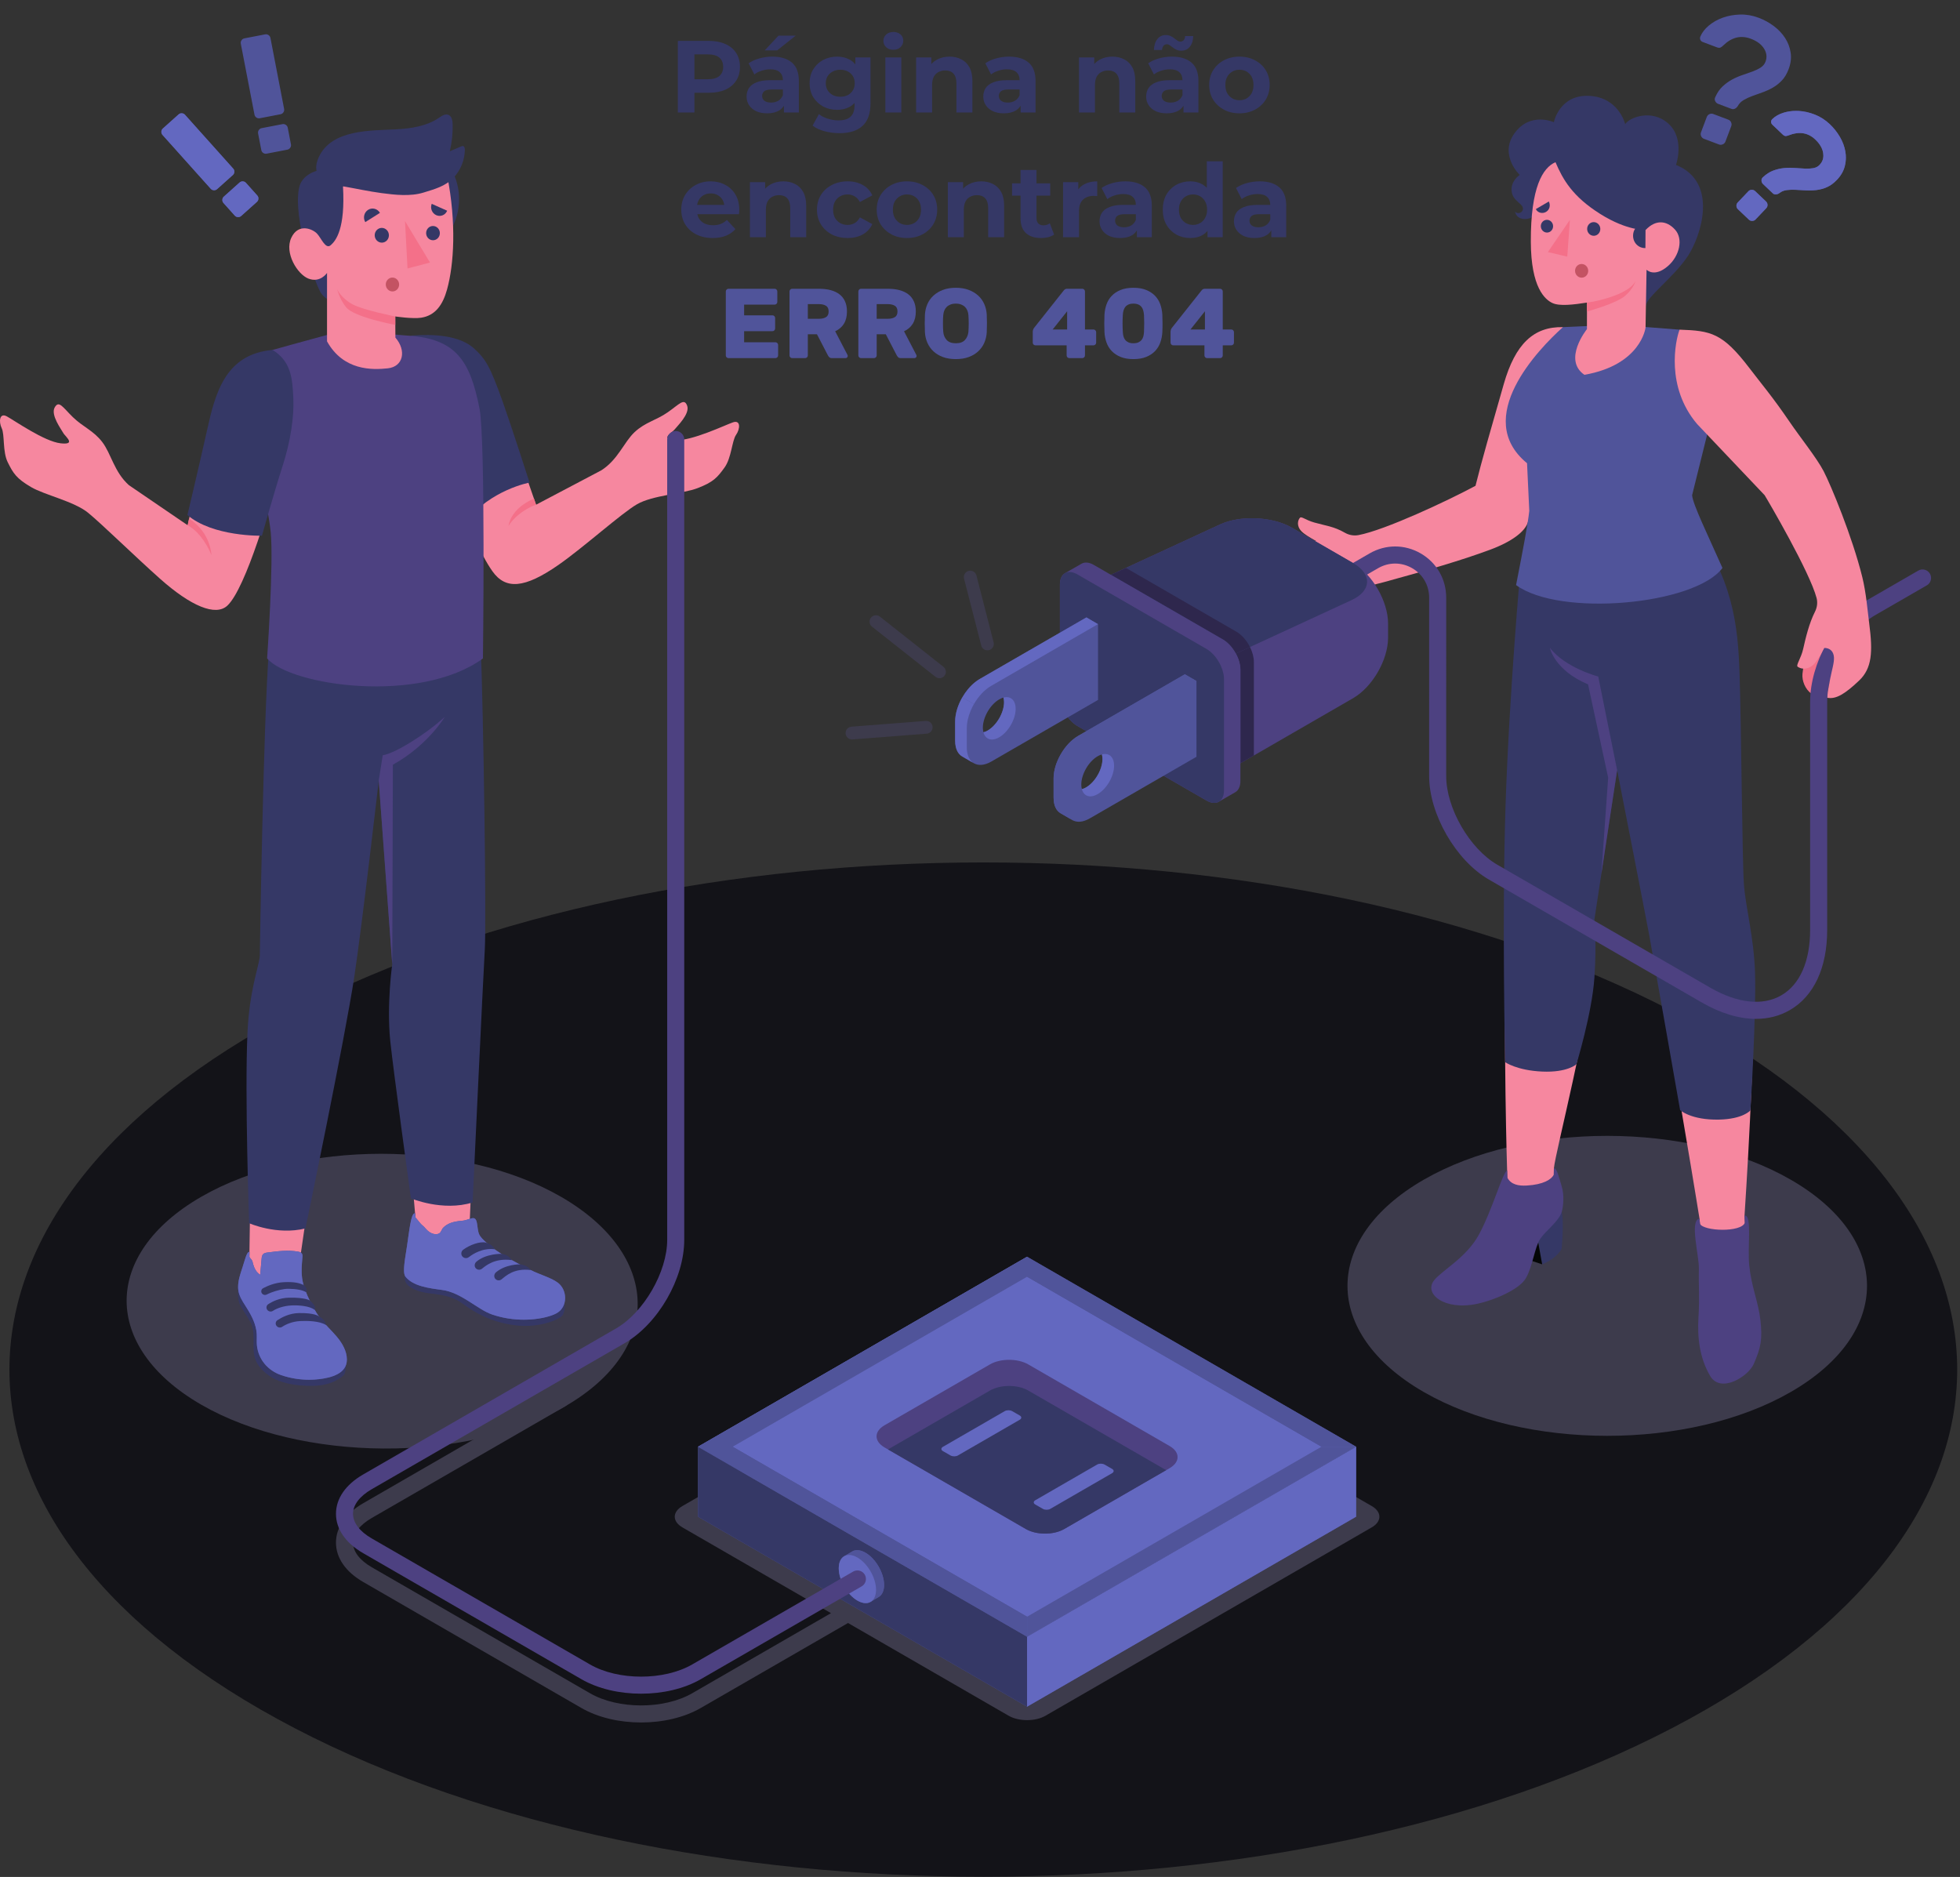 <svg width="613" height="587" viewBox="0 0 613 587" fill="none" xmlns="http://www.w3.org/2000/svg">
<rect x="0" y="0" width="613" height="587" fill="#333333" stroke="none"/>
<g clip-path="url(#clip0_105_1447)">
<path d="M92.163 540.467C-26.786 478.529 -26.787 378.108 92.16 316.169C211.108 254.232 403.961 254.232 522.911 316.169C641.86 378.108 641.86 478.529 522.912 540.467C403.965 602.406 211.111 602.406 92.163 540.467Z" fill="#131318"/>
<path d="M560.12 368.967C591.847 387.284 591.847 416.983 560.12 435.3C528.393 453.617 476.955 453.617 445.228 435.3C413.503 416.983 413.503 387.284 445.229 368.968C476.956 350.649 528.395 350.649 560.12 368.967Z" fill="#3D3B4C"/>
<path d="M175.484 374.293C206.568 392.24 207.831 421.868 176.745 439.815C145.661 457.761 94.002 457.229 62.918 439.284C31.834 421.337 31.834 392.24 62.918 374.293C94.003 356.347 144.401 356.347 175.484 374.293Z" fill="#3D3B4C"/>
<path d="M429.021 471L326.993 412.095C323.807 410.253 318.636 410.253 315.448 412.095L213.423 471C210.235 472.84 210.235 475.825 213.423 477.667L259.892 504.495L216.492 529.539C207.676 534.628 193.331 534.624 184.515 529.535L116.251 490.122C112.484 487.947 110.41 485.217 110.41 482.434C110.41 479.648 112.484 476.916 116.251 474.741L176.745 439.815C178.021 439.077 178.457 437.447 177.723 436.171C176.984 434.896 175.353 434.457 174.079 435.195L113.584 470.122C108.097 473.289 105.077 477.663 105.077 482.434C105.077 487.203 108.098 491.573 113.584 494.741L181.848 534.155C187.08 537.175 193.793 538.684 200.508 538.684C207.219 538.684 213.929 537.175 219.159 534.159L265.227 507.575L315.448 536.571C318.636 538.412 323.807 538.412 326.993 536.571L429.021 477.667C432.208 475.825 432.208 472.84 429.021 471Z" fill="#3D3B4C"/>
<path d="M545.612 380.104C545.612 380.104 549.315 325.2 548.224 304.951C547.36 288.907 545.18 282.295 544.725 278.676C544.725 278.676 540.797 241.273 540.472 209.488C540.316 194.191 538.899 183.301 530.519 165.113L476.605 178.011C475.511 186.089 471.807 239.823 470.932 287.599C470.165 329.423 471.359 366.043 471.359 366.043L471.413 368.244C471.413 370.688 470.876 372.396 469.305 376.319C467.712 380.292 464.807 385.979 460.955 390.133C459.845 391.331 452.157 398.057 451.143 399.491C447.84 403.343 454.683 405.513 459.763 404.835C465.124 404.12 473.451 402.084 475.812 398.819C477.385 396.644 478.567 389.025 480.184 386.82C485.639 379.385 487.877 376.188 487.917 373.811C487.989 369.519 486.513 367.82 485.987 365.396C486.427 360.332 497.363 318.657 497.551 303.905C497.643 296.875 497.167 287.193 497.167 287.193L505.653 238.501C508.931 250.659 514.692 280.857 516.629 292.444C518.999 306.597 525.172 342.941 528.82 364.625C530.227 372.989 530.881 377.211 531.523 381.087L531.681 382.748C531.796 384.844 533.327 407.387 534.155 412.105C535.888 421.963 544.651 420.723 546.053 412.749C547.247 405.965 545.753 384.96 545.72 382.384L545.612 380.104Z" fill="#F6879F"/>
<path d="M545.612 380.104C548.084 380.145 546.459 389.715 547.096 395.869C547.78 402.468 549.942 407.287 550.561 412.697C551.269 418.879 550.718 421.468 548.501 426.551C546.777 430.501 538.116 435.919 534.828 430.267C531.5 424.547 530.826 418.159 531.205 412.003C531.596 405.641 531.205 401.703 531.333 396.864C531.448 392.6 528.32 381.699 531.522 381.087L531.681 382.748C532.83 385.047 544.54 385.505 545.72 382.384L545.612 380.104Z" fill="#4D4181"/>
<path d="M488.439 379.005C489.196 382.089 488.412 390.543 488.412 390.543C488.412 390.543 487.077 393.459 482.319 395.4L480.184 383.641L488.439 379.005Z" fill="#353866"/>
<path d="M482.319 395.4L471.831 391.957L469.305 382.649L481.088 388.613L482.319 395.4Z" fill="#040606"/>
<path d="M471.413 368.244L471.359 366.043C469.935 366.735 466.799 378.207 462.56 386.076C458.689 393.261 451.019 397.265 448.529 400.392C445.197 404.575 451.672 409.967 462.065 407.744C467.224 406.64 475.036 403.34 477.152 399.86C479.271 396.379 479.987 389.984 481.719 387.425C483.451 384.867 487.565 381.919 488.439 379.005C488.919 377.405 489.303 373.853 488.417 370.964C487.603 368.313 486.892 365.107 485.987 365.396L485.927 367.412C485.231 368.831 482.72 370.481 477.472 370.765C474.976 370.9 472.556 370.519 471.413 368.244Z" fill="#4D4181"/>
<path d="M475.575 177.359C475.575 177.359 472.011 216.913 470.864 251.948C469.715 286.984 470.743 332.175 470.743 332.175C470.743 332.175 474.359 334.761 482.319 335.119C490.279 335.476 493.033 332.823 493.033 332.823C493.033 332.823 497.896 316.947 498.657 305.775C499.42 294.601 498.657 287.6 498.657 287.6L505.765 240.856C505.765 240.856 514.779 286.879 515.803 292.444C516.824 298.008 525.464 347.177 525.464 347.177C525.464 347.177 528.855 350.308 537.547 350.143C545.229 349.997 547.464 347.24 547.464 347.24C547.464 347.24 549.316 317.081 548.893 304.196C548.523 292.841 545.929 283.795 545.411 276.431C544.892 269.067 544.589 227.113 544.071 211.141C543.552 195.171 542.117 181.292 528.471 162.071L475.575 177.359Z" fill="#353866"/>
<path d="M505.765 240.856L499.855 211.575C499.855 211.575 489.537 208.883 484.729 202.583C484.729 202.583 486.067 209.567 496.671 214.032L502.964 243.205L500.824 273.347L505.765 240.856Z" fill="#4D4181"/>
<path d="M400.252 170.029C405.688 171.131 411.596 169.189 411.596 169.189C409.567 168.045 407.989 167.105 407.103 166.211C405.339 164.435 405.952 162.588 406.573 161.915C407.056 161.391 408.283 162.625 411.059 163.412C414.604 164.417 417.176 164.623 420.596 166.596C421.871 167.332 423.387 167.625 424.863 167.348C433.188 165.779 452.588 156.693 461.471 151.929C463.295 144.537 466.432 133.649 470.319 120.083C473.903 107.575 479.664 102.101 488.817 102.311L487.551 129.464C487.551 129.464 483.184 148.225 477.771 163.541C476.817 166.239 473.023 169.323 466.065 171.908C457.052 175.255 446.171 178.407 432.877 182.045C427.908 183.405 421.339 184.835 416.369 185.259C402.316 186.459 396.931 182.551 395.012 179.828C389.652 172.224 392.883 168.537 400.252 170.029Z" fill="#F6879F"/>
<path d="M512.464 102.101L525.289 103.096C521.799 121.797 534.937 131.807 534.937 131.807L529.219 154.857C529.408 157.701 534.132 167.301 538.707 177.631C530.105 189.147 487.917 193.079 474.157 182.973C476.281 172.117 477.867 163.872 478.287 159.757L477.591 144.865C460.347 130.713 481.159 109.163 488.817 102.311L498.449 101.881L512.464 102.101Z" fill="#50549A"/>
<path d="M566.475 216.887C564.597 215.587 563.513 212.86 563.733 210.708C563.955 208.556 564.452 205.861 565.335 204.82C566.217 203.78 571.832 196.172 574.315 200.6C577.024 205.431 576.437 207.38 576.437 207.38L566.475 216.887Z" fill="#F47089"/>
<path d="M549.201 318.641C543.92 318.641 538.133 316.913 532.199 313.487L465.627 275.052C455.343 269.112 446.973 254.619 446.973 242.741L446.972 186.892C446.972 183.049 444.985 179.608 441.657 177.687C438.331 175.765 434.355 175.765 431.027 177.685L407.644 191.185C406.367 191.923 404.737 191.484 404 190.209C403.264 188.933 403.701 187.303 404.977 186.567L428.36 173.067C433.356 170.18 439.325 170.181 444.324 173.068C449.32 175.953 452.305 181.121 452.305 186.892L452.307 242.741C452.307 252.748 459.628 265.429 468.293 270.432L534.865 308.867C543.383 313.785 551.283 314.643 557.1 311.284C562.921 307.924 566.127 300.656 566.127 290.819V219.517C566.127 207.44 573.848 193.52 583.708 187.828L599.955 178.447C601.228 177.707 602.86 178.147 603.597 179.423C604.333 180.697 603.899 182.329 602.621 183.065L586.375 192.445C578.289 197.113 571.46 209.511 571.46 219.517V290.819C571.46 302.641 567.307 311.551 559.767 315.903C556.599 317.732 553.032 318.641 549.201 318.641Z" fill="#4D4181"/>
<path d="M434.129 195.039V199.399C434.129 206.376 429.231 214.861 423.188 218.351L382.805 241.664L341.755 217.959L341.745 182.409L381.604 163.999C387.939 161.073 397.973 161.529 404.016 165.017L423.188 176.087C429.231 179.576 434.129 188.06 434.129 195.039Z" fill="#4D4181"/>
<path d="M381.604 163.999C387.939 161.073 397.973 161.529 404.016 165.017L423.188 176.087C429.231 179.576 428.993 184.776 422.659 187.701L382.811 206.108L341.745 182.409L381.604 163.999Z" fill="#353866"/>
<path d="M387.945 238.697L392.155 236.267L387.945 238.697ZM347.463 179.768L352.14 177.608L347.463 179.768Z" fill="#D2D4D1"/>
<path d="M387.945 238.697V209.459C387.945 207.823 387.408 206.023 386.525 204.392L390.939 202.353C391.7 203.877 392.155 205.523 392.155 207.028V236.267L387.945 238.697Z" fill="#2E274D"/>
<path d="M386.525 204.392C385.525 202.543 384.081 200.911 382.476 199.983L347.463 179.768L352.14 177.608L386.684 197.553C388.403 198.545 389.935 200.344 390.939 202.353L386.525 204.392Z" fill="#2E274D"/>
<path d="M338.257 176.289C339.239 175.723 340.595 175.803 342.097 176.671L382.476 199.983C385.497 201.728 387.945 205.969 387.945 209.459V244.232C387.945 245.979 387.329 247.197 386.336 247.76C385.413 248.283 382.115 250.187 381.201 250.724C380.216 251.305 378.853 251.229 377.339 250.356L336.961 227.044C333.94 225.3 331.491 221.057 331.491 217.568V182.795C331.491 181.057 332.096 179.827 333.081 179.259C334.005 178.725 337.331 176.823 338.257 176.289Z" fill="#4D4181"/>
<path d="M377.339 202.948L336.961 179.636C333.939 177.892 331.491 179.307 331.491 182.795V217.568C331.491 221.057 333.939 225.3 336.961 227.044L377.339 250.356C380.36 252.1 382.811 250.687 382.811 247.197V212.424C382.811 208.936 380.361 204.692 377.339 202.948Z" fill="#353866"/>
<path d="M344.624 235.935C344.736 236.356 344.812 236.836 344.812 237.363C344.812 240.636 342.513 244.615 339.68 246.252C339.223 246.515 338.788 246.675 338.368 246.788C338.256 246.367 338.177 245.912 338.177 245.387C338.177 242.113 340.476 238.133 343.311 236.497C343.765 236.233 344.203 236.049 344.624 235.935ZM329.515 243.42L329.516 249.437C329.516 251.876 330.361 253.576 331.739 254.368C332.352 254.721 334.759 256.111 335.373 256.471C336.765 257.281 338.689 257.18 340.807 255.957L374.204 236.676L374.2 212.972L370.569 210.873L337.172 230.155C332.943 232.597 329.515 238.536 329.515 243.42Z" fill="#50549A"/>
<path d="M335.388 256.479L335.383 256.476L335.36 256.463C335.364 256.465 335.369 256.468 335.373 256.471C335.379 256.473 335.383 256.476 335.388 256.479ZM331.024 253.831C330.228 253.081 329.715 251.924 329.564 250.411C329.719 251.915 330.237 253.072 331.024 253.831ZM330.023 239.955C330.161 239.457 330.325 238.96 330.516 238.468C330.327 238.961 330.161 239.457 330.023 239.955Z" fill="#50549A"/>
<path d="M335.411 256.489L335.388 256.479C335.383 256.476 335.379 256.473 335.373 256.471C335.369 256.468 335.364 256.465 335.36 256.463L335.251 256.396C334.449 255.929 332.304 254.689 331.744 254.356C331.484 254.212 331.244 254.037 331.024 253.831C330.237 253.072 329.719 251.915 329.564 250.411C329.533 250.1 329.517 249.776 329.517 249.436V243.423C329.517 242.301 329.695 241.128 330.023 239.955C330.161 239.457 330.327 238.961 330.516 238.468C330.517 238.464 330.519 238.459 330.521 238.453C330.863 237.568 331.283 236.697 331.769 235.863L335.397 237.956C334.011 240.383 333.156 243.063 333.156 245.516V251.529C333.156 253.436 333.677 254.889 334.556 255.823C334.736 256.025 334.953 256.187 335.176 256.335L335.411 256.489Z" fill="#50549A"/>
<path d="M335.397 237.956L331.769 235.863C333.156 233.463 335.064 231.383 337.171 230.156L370.571 210.876L374.184 212.969L340.811 232.249C338.691 233.476 336.783 235.556 335.397 237.956Z" fill="#50549A"/>
<path d="M335.556 256.583L335.464 256.529L335.523 256.553C335.527 256.555 335.529 256.556 335.532 256.557L335.556 256.583Z" fill="white"/>
<path d="M335.532 256.557C335.529 256.556 335.527 256.555 335.523 256.553L335.531 256.556L335.532 256.557Z" fill="#6368C0"/>
<path d="M335.523 256.553L335.464 256.529L335.423 256.499C335.456 256.517 335.489 256.536 335.523 256.553Z" fill="#C3C5C2"/>
<path d="M335.531 256.556L335.523 256.553C335.489 256.536 335.456 256.517 335.423 256.499L335.411 256.489L335.531 256.556Z" fill="#6368C0"/>
<path d="M338.368 246.788C338.367 246.785 338.365 246.781 338.365 246.779C338.491 246.748 338.617 246.715 338.743 246.675C338.616 246.717 338.492 246.755 338.368 246.788ZM339.495 246.353C339.555 246.32 339.613 246.287 339.673 246.249C342.503 244.607 344.804 240.64 344.804 237.355C344.804 236.824 344.725 236.339 344.624 235.935C344.736 236.356 344.812 236.836 344.812 237.363C344.812 240.636 342.513 244.615 339.68 246.252C339.617 246.287 339.556 246.321 339.495 246.353Z" fill="#C3C5C2"/>
<path d="M341.025 249.053C339.716 249.053 338.724 248.236 338.36 246.78C338.361 246.779 338.363 246.779 338.365 246.779C338.365 246.781 338.367 246.785 338.368 246.788C338.492 246.755 338.616 246.717 338.743 246.675C338.989 246.596 339.239 246.493 339.495 246.353C339.556 246.321 339.617 246.287 339.68 246.252C342.513 244.615 344.812 240.636 344.812 237.363C344.812 236.836 344.736 236.356 344.624 235.935C344.968 235.839 345.299 235.792 345.612 235.792C347.288 235.792 348.441 237.137 348.441 239.452C348.441 242.737 346.143 246.704 343.312 248.347C342.492 248.825 341.715 249.053 341.025 249.053Z" fill="#6368C0"/>
<path d="M313.835 218.156C313.945 218.577 314.023 219.059 314.023 219.584C314.023 222.857 311.724 226.836 308.891 228.472C308.433 228.736 308 228.896 307.577 229.009C307.467 228.589 307.389 228.133 307.389 227.608C307.389 224.335 309.685 220.356 312.521 218.719C312.977 218.455 313.413 218.271 313.835 218.156ZM298.725 225.643L298.727 231.659C298.728 234.097 299.572 235.797 300.949 236.589C301.563 236.943 303.968 238.332 304.585 238.692C305.976 239.503 307.9 239.401 310.017 238.179L343.415 218.897L343.411 195.193L339.779 193.095L306.384 212.376C302.153 214.819 298.725 220.757 298.725 225.643Z" fill="#50549A"/>
<path d="M304.744 238.783L304.677 238.756L304.584 238.703C304.317 238.544 303.732 238.201 303.1 237.832C303.656 238.153 304.175 238.453 304.472 238.627C304.56 238.683 304.651 238.735 304.744 238.783ZM300.047 235.857C299.529 235.289 299.151 234.532 298.935 233.6C299.152 234.529 299.533 235.288 300.047 235.857ZM300.683 218.607C300.776 218.433 300.872 218.26 300.971 218.089C300.872 218.26 300.776 218.433 300.683 218.607Z" fill="#3D3B4C"/>
<path d="M304.472 238.627C304.175 238.453 303.656 238.153 303.1 237.832C302.244 237.331 301.303 236.783 300.956 236.583C300.619 236.393 300.315 236.151 300.047 235.857C299.533 235.288 299.152 234.529 298.935 233.6C298.8 233.016 298.731 232.365 298.731 231.649V225.636C298.731 224.409 298.944 223.129 299.331 221.849C299.663 220.752 300.121 219.653 300.683 218.607C300.776 218.433 300.872 218.26 300.971 218.089L300.983 218.103L304.611 220.183L304.596 220.196C304.251 220.796 303.944 221.409 303.676 222.036C302.851 223.929 302.371 225.903 302.371 227.743V233.756C302.371 235.649 302.891 237.116 303.769 238.049C303.979 238.268 304.216 238.464 304.472 238.627Z" fill="#6368C0"/>
<path d="M305.005 213.316C305.452 212.961 305.913 212.644 306.384 212.369L331.491 197.876V197.88L306.384 212.376C305.913 212.648 305.452 212.963 305.005 213.316Z" fill="white"/>
<path d="M331.491 197.88V197.876L339.783 193.089L341.32 193.985L339.779 193.095L331.491 197.88Z" fill="#91A7AA"/>
<path d="M304.611 220.183L300.983 218.103C302.06 216.229 303.451 214.548 305.005 213.316C305.452 212.963 305.913 212.648 306.384 212.376L331.491 197.88L339.779 193.095L341.32 193.985L343.397 195.196L310.024 214.476C307.891 215.703 305.997 217.783 304.611 220.183Z" fill="#6368C0"/>
<path d="M304.769 238.809L304.677 238.756L304.744 238.783L304.769 238.809Z" fill="white"/>
<path d="M307.577 229.009C307.577 229.007 307.576 229.003 307.575 229C307.704 228.969 307.833 228.935 307.963 228.892C307.833 228.937 307.705 228.976 307.577 229.009ZM308.715 228.569C308.771 228.539 308.828 228.505 308.884 228.471C311.713 226.828 314.013 222.861 314.013 219.576C314.013 219.045 313.936 218.56 313.835 218.156C313.945 218.577 314.023 219.059 314.023 219.584C314.023 222.857 311.724 226.836 308.891 228.472C308.832 228.507 308.773 228.539 308.715 228.569Z" fill="#3D3B4C"/>
<path d="M310.236 231.275C308.927 231.275 307.935 230.457 307.571 229C307.572 229 307.573 229 307.575 229C307.576 229.003 307.577 229.007 307.577 229.009C307.705 228.976 307.833 228.937 307.963 228.892C308.209 228.813 308.459 228.711 308.715 228.569C308.773 228.539 308.832 228.507 308.891 228.472C311.724 226.836 314.023 222.857 314.023 219.584C314.023 219.059 313.945 218.577 313.835 218.156C314.18 218.06 314.511 218.013 314.823 218.013C316.499 218.013 317.653 219.359 317.653 221.673C317.653 224.959 315.353 228.925 312.523 230.568C311.703 231.047 310.925 231.275 310.236 231.275Z" fill="#6368C0"/>
<path d="M310.759 200.885L305.388 179.977C305.113 178.907 304.024 178.263 302.953 178.537C301.884 178.812 301.24 179.903 301.515 180.972L306.885 201.881C307.16 202.951 308.249 203.596 309.32 203.32C310.389 203.045 311.033 201.956 310.759 200.885Z" fill="#3D3B4C"/>
<path d="M295.067 208.537L275.203 192.845C274.336 192.16 273.077 192.308 272.393 193.175C271.708 194.041 271.856 195.299 272.723 195.984L292.587 211.676C293.453 212.36 294.711 212.212 295.396 211.345C296.08 210.479 295.933 209.221 295.067 208.537Z" fill="#3D3B4C"/>
<path d="M289.523 225.46L266.311 227.26C265.209 227.345 264.385 228.307 264.471 229.408C264.556 230.509 265.519 231.333 266.62 231.248L289.832 229.448C290.932 229.363 291.756 228.4 291.671 227.299C291.585 226.197 290.623 225.375 289.523 225.46Z" fill="#3D3B4C"/>
<path d="M584.623 195.129C584.1 191.121 583.664 185.431 582.436 180.457C579.336 167.891 572.581 151.628 570.357 147.369C568.132 143.112 563.102 136.916 559.54 131.679C554.501 124.275 550.961 120.124 547.128 115.103C538.707 104.072 535.12 103.444 525.289 103.096C523.961 106.601 520.917 120.975 530.763 132.591L551.889 154.857C553.088 156.791 565.993 178.851 568.142 187.001C568.522 188.445 568.317 189.979 567.641 191.311C565.827 194.884 564.752 199.368 563.942 202.983C563.31 205.812 561.637 208.051 562.206 208.485C562.938 209.045 564.749 209.736 566.884 208.112C567.912 207.331 569.479 204.743 570.528 202.628C572.301 202.635 573.443 203.664 573.577 205.539C573.696 207.18 572.951 209.468 572.388 212.311C572.279 212.86 572.144 213.5 571.883 215.048C571.708 215.889 571.539 217.012 571.519 218.225C574.208 218.724 576.963 217.088 581.444 212.841C585.493 209.004 585.761 203.848 584.623 195.129Z" fill="#F6879F"/>
<path d="M514.759 95.625C514.828 92.996 523.504 86.712 527.889 80.075C531.953 73.925 537.636 56.988 524.173 51.573C524.173 51.573 527.069 43.447 521.799 38.665C516.528 33.885 509.409 36.832 508.288 38.84C508.288 38.84 506.325 30.428 497.013 29.98C487.701 29.531 485.972 38.217 485.972 38.217C485.972 38.217 478.616 34.845 473.681 41.656C468.747 48.467 475.3 54.711 475.3 54.711C475.3 54.711 472.339 56.579 472.792 59.913C473.184 62.797 475.939 63.508 476.265 64.941C476.593 66.375 474.779 67.219 473.845 66.196C473.845 66.196 474.149 68.668 477.26 68.5C480.372 68.331 483.137 64.108 483.137 64.108L514.759 95.625Z" fill="#353866"/>
<path d="M486.484 50.721C482.501 52.448 478.715 58.54 478.772 75.583C478.82 90.028 483.249 93.681 485.487 94.753C487.725 95.825 492.092 95.284 496.337 94.631L496.321 102.935C496.321 102.935 488.641 112.475 495.528 117.22C513.284 114.113 514.653 102.463 514.653 102.463L514.968 84.356C514.968 84.356 517.411 86.923 521.707 83.16C525.255 80.053 526.531 74.725 523.867 71.801C521.204 68.877 517.78 68.64 514.692 71.909C514.692 71.909 509.024 72.272 500.508 66.925C491.789 61.449 488.817 56.163 486.484 50.721Z" fill="#F6879F"/>
<path d="M496.721 84.628C496.764 85.808 495.877 86.796 494.741 86.835C493.605 86.872 492.651 85.947 492.607 84.767C492.564 83.585 493.451 82.597 494.587 82.56C495.721 82.523 496.679 83.447 496.721 84.628Z" fill="#C35363"/>
<path d="M485.736 70.675C485.776 71.775 484.951 72.696 483.892 72.731C482.833 72.767 481.943 71.904 481.904 70.803C481.864 69.704 482.689 68.784 483.748 68.748C484.807 68.713 485.696 69.576 485.736 70.675Z" fill="#353866"/>
<path d="M500.505 71.532C500.549 72.712 499.663 73.7 498.527 73.739C497.391 73.777 496.435 72.851 496.392 71.671C496.349 70.489 497.236 69.501 498.372 69.464C499.507 69.425 500.464 70.352 500.505 71.532Z" fill="#353866"/>
<path d="M484.407 63.016L480.341 65.393C480.928 66.592 482.419 66.92 483.541 66.263C484.663 65.605 484.992 64.212 484.407 63.016Z" fill="#353866"/>
<path d="M514.661 69.553L514.613 77.579C512.467 77.651 510.737 75.912 510.752 73.696C510.765 71.481 512.517 69.627 514.661 69.553Z" fill="#353866"/>
<path d="M490.997 68.748L490.176 80.261L484.105 78.839L490.997 68.748Z" fill="#F47089"/>
<path d="M496.337 94.631C500.811 94.108 510.039 91.54 511.54 87.791C511.54 87.791 511.019 90.155 508.232 92.548C505.443 94.941 496.332 97.425 496.332 97.425L496.337 94.631Z" fill="#F47089"/>
<path d="M540.54 37.423C540.939 37.572 541.231 37.849 541.411 38.251C541.595 38.651 541.608 39.051 541.457 39.452L539.647 44.261C539.495 44.663 539.219 44.955 538.817 45.135C538.417 45.317 538.017 45.332 537.616 45.181L532.917 43.413C532.516 43.26 532.224 42.985 532.043 42.584C531.86 42.183 531.844 41.783 531.996 41.381L533.808 36.572C533.959 36.171 534.233 35.88 534.636 35.697C535.037 35.517 535.436 35.501 535.839 35.652L540.54 37.423ZM550.04 5.559C551.753 6.203 553.331 7.068 554.773 8.152C556.215 9.236 557.392 10.48 558.299 11.881C559.207 13.284 559.785 14.812 560.036 16.468C560.285 18.121 560.075 19.841 559.403 21.627C558.855 23.084 558.149 24.264 557.289 25.168C556.429 26.071 555.483 26.816 554.451 27.405C553.419 27.993 552.347 28.485 551.243 28.88C550.137 29.275 549.089 29.651 548.104 30.005C547.116 30.363 546.209 30.781 545.385 31.26C544.559 31.74 543.941 32.36 543.531 33.12C543.307 33.493 543.012 33.777 542.649 33.972C542.283 34.169 541.9 34.191 541.5 34.04L537.347 32.475C536.945 32.325 536.645 32.047 536.445 31.637C536.247 31.229 536.239 30.833 536.428 30.445C537.035 29.052 537.804 27.917 538.737 27.041C539.671 26.165 540.671 25.44 541.741 24.865C542.811 24.289 543.904 23.819 545.02 23.448C546.137 23.079 547.179 22.712 548.149 22.348C549.116 21.985 549.959 21.573 550.671 21.115C551.385 20.657 551.887 20.044 552.175 19.277C552.696 17.895 552.541 16.536 551.712 15.204C550.881 13.873 549.501 12.844 547.571 12.116C544.475 10.949 541.613 11.641 538.991 14.189C538.657 14.523 538.353 14.751 538.08 14.875C537.803 15.001 537.428 14.973 536.953 14.795L532.528 13.128C532.201 13.004 531.957 12.788 531.804 12.481C531.651 12.173 531.641 11.837 531.777 11.472C532.293 10.212 533.177 9.056 534.425 8.008C535.671 6.96 537.127 6.136 538.788 5.533C540.449 4.933 542.259 4.603 544.212 4.551C546.168 4.496 548.109 4.832 550.04 5.559Z" fill="#50549A"/>
<path d="M572.293 38.849C573.541 40.036 574.594 41.367 575.448 42.836C576.302 44.308 576.869 45.819 577.14 47.368C577.412 48.92 577.353 50.457 576.964 51.985C576.574 53.515 575.76 54.931 574.521 56.233C573.509 57.297 572.465 58.063 571.388 58.531C570.309 59 569.213 59.3 568.101 59.432C566.986 59.564 565.878 59.597 564.774 59.536C563.669 59.472 562.622 59.415 561.636 59.36C560.649 59.308 559.706 59.339 558.816 59.452C557.924 59.565 557.158 59.877 556.524 60.387C556.192 60.628 555.832 60.767 555.444 60.803C555.054 60.839 554.714 60.717 554.424 60.439L551.39 57.556C551.098 57.277 550.94 56.925 550.917 56.499C550.892 56.071 551.032 55.724 551.337 55.456C552.377 54.469 553.462 53.767 554.594 53.349C555.725 52.932 556.861 52.669 558 52.561C559.138 52.455 560.26 52.447 561.368 52.536C562.472 52.624 563.512 52.688 564.486 52.729C565.46 52.769 566.34 52.721 567.13 52.584C567.917 52.447 568.578 52.1 569.108 51.541C570.069 50.532 570.432 49.297 570.202 47.835C569.97 46.376 569.149 44.975 567.742 43.635C565.481 41.487 562.743 41.036 559.532 42.284C559.119 42.451 558.77 42.539 558.486 42.545C558.201 42.552 557.886 42.392 557.54 42.064L554.31 38.991C554.07 38.764 553.94 38.488 553.92 38.165C553.898 37.84 554.015 37.547 554.265 37.28C555.177 36.373 556.366 35.695 557.834 35.243C559.304 34.791 560.869 34.608 562.533 34.696C564.194 34.784 565.885 35.163 567.601 35.833C569.32 36.503 570.881 37.509 572.293 38.849ZM552.346 63.021C552.638 63.3 552.79 63.647 552.801 64.061C552.812 64.477 552.677 64.829 552.4 65.123L549.063 68.632C548.784 68.925 548.437 69.077 548.022 69.087C547.606 69.097 547.254 68.963 546.961 68.685L543.532 65.425C543.238 65.145 543.088 64.801 543.077 64.385C543.065 63.969 543.2 63.617 543.48 63.324L546.816 59.813C547.093 59.521 547.438 59.369 547.856 59.359C548.269 59.349 548.622 59.481 548.917 59.76L552.346 63.021Z" fill="#50549A"/>
<path d="M547.975 69.087C547.58 69.087 547.243 68.953 546.961 68.685L543.532 65.425C543.239 65.145 543.088 64.801 543.077 64.385C543.076 64.369 543.076 64.353 543.076 64.337C543.076 63.941 543.211 63.605 543.48 63.324L546.816 59.813C547.093 59.521 547.439 59.369 547.856 59.359C547.869 59.359 547.884 59.359 547.897 59.359C548.293 59.359 548.632 59.492 548.917 59.76L552.347 63.021C552.639 63.3 552.791 63.647 552.801 64.061C552.801 64.077 552.801 64.093 552.801 64.109C552.801 64.504 552.667 64.841 552.4 65.123L549.063 68.632C548.784 68.925 548.437 69.077 548.023 69.087C548.007 69.087 547.991 69.087 547.975 69.087Z" fill="#6368C0"/>
<path d="M555.312 60.808C554.977 60.808 554.681 60.684 554.424 60.439L551.391 57.556C551.099 57.277 550.94 56.925 550.917 56.499C550.915 56.465 550.915 56.432 550.915 56.399C550.915 56.016 551.056 55.703 551.337 55.456C552.377 54.469 553.463 53.767 554.595 53.349C555.725 52.932 556.861 52.669 558 52.561C558.62 52.504 559.236 52.475 559.847 52.475C560.356 52.475 560.864 52.495 561.368 52.536C562.472 52.624 563.512 52.688 564.487 52.729C564.709 52.739 564.925 52.743 565.137 52.743C565.856 52.743 566.52 52.691 567.131 52.584C567.917 52.447 568.579 52.1 569.108 51.541C569.881 50.728 570.268 49.771 570.269 48.665C570.269 48.397 570.247 48.121 570.203 47.835C569.971 46.376 569.149 44.975 567.743 43.635C566.312 42.276 564.691 41.596 562.88 41.596C561.828 41.596 560.712 41.825 559.532 42.284C559.119 42.451 558.771 42.539 558.487 42.545C558.481 42.545 558.476 42.547 558.471 42.547C558.188 42.547 557.88 42.385 557.54 42.064L554.311 38.991C554.071 38.764 553.94 38.488 553.92 38.165C553.917 38.139 553.917 38.115 553.917 38.089C553.917 37.793 554.035 37.525 554.265 37.28C555.177 36.373 556.367 35.695 557.835 35.243C559.064 34.864 560.361 34.675 561.727 34.675C561.992 34.675 562.261 34.681 562.533 34.696C564.195 34.784 565.885 35.163 567.601 35.833C569.32 36.503 570.881 37.509 572.293 38.849C573.541 40.036 574.595 41.367 575.448 42.836C576.303 44.308 576.869 45.819 577.14 47.368C577.252 48.011 577.308 48.651 577.308 49.289C577.307 50.192 577.192 51.091 576.964 51.985C576.575 53.515 575.76 54.931 574.521 56.233C573.509 57.297 572.465 58.063 571.388 58.531C570.309 59 569.213 59.3 568.101 59.432C567.344 59.521 566.589 59.565 565.837 59.565C565.483 59.565 565.129 59.556 564.775 59.536C563.669 59.472 562.623 59.415 561.636 59.36C561.324 59.344 561.016 59.336 560.713 59.336C560.059 59.336 559.425 59.375 558.816 59.452C557.924 59.565 557.159 59.877 556.524 60.387C556.192 60.628 555.832 60.767 555.444 60.803C555.399 60.807 555.355 60.808 555.312 60.808Z" fill="#6368C0"/>
<path d="M77.92 398.264C82.147 400.835 87.76 400.947 93.054 399.079L97.117 371.124L78.382 366.34L77.92 398.264Z" fill="#F6879F"/>
<path d="M108.04 425.065C108.496 425.541 108.215 429.045 107.642 429.847C107.028 430.705 103.855 433.3 97.947 433.405C92.303 433.505 87.322 432.476 84.134 430.203C80.945 427.929 79.471 425.531 79.332 422.311C79.194 419.091 79.717 416.02 78.323 413.471C77.035 411.119 75.271 408.8 74.848 407.539C73.928 404.797 74.816 400.645 74.816 400.645L108.04 425.065Z" fill="#353866"/>
<path d="M94.347 397.899C94.379 399.093 94.516 400.284 94.843 401.499C95.525 404.025 96.638 406.431 97.908 408.729C98.562 409.913 99.258 411.079 100.075 412.163C101.667 414.279 103.69 416.055 105.385 418.092C107.082 420.131 108.485 422.567 108.486 425.183C108.489 429.605 103.621 430.847 99.901 431.304C95.928 431.793 91.739 431.357 87.956 430.059C83.748 428.615 80.842 425.137 80.363 420.836C80.225 419.601 80.368 418.352 80.289 417.113C80.11 414.284 78.793 411.637 77.274 409.212C76.393 407.804 75.427 406.424 74.869 404.871C73.865 402.079 74.952 399.056 75.834 396.377C76.595 394.061 77.202 391.272 78.017 391.537C77.995 392.012 77.995 393.048 77.995 393.048C78.239 393.573 78.828 393.949 78.967 394.555C79.112 395.185 79.283 395.811 79.538 396.407C79.929 397.316 80.532 398.161 81.379 398.672C81.524 397.011 81.668 395.348 81.814 393.687C81.858 393.172 81.921 392.615 82.277 392.24C82.636 391.86 83.2 391.772 83.718 391.703C86.865 391.292 90.07 390.881 93.196 391.431C93.664 391.512 94.179 391.649 94.432 392.052C94.64 392.383 94.615 392.803 94.582 393.191C94.447 394.793 94.307 396.347 94.347 397.899Z" fill="#50549A"/>
<path d="M96.69 431.5C93.724 431.5 90.731 431.011 87.956 430.059C83.748 428.615 80.842 425.137 80.363 420.836C80.312 420.383 80.299 419.927 80.3 419.471C80.3 418.996 80.314 418.52 80.314 418.044C80.314 417.733 80.308 417.423 80.289 417.113C80.11 414.284 78.793 411.637 77.274 409.212C76.393 407.804 75.427 406.424 74.869 404.871C74.582 404.075 74.466 403.259 74.467 402.439C74.468 400.383 75.204 398.292 75.834 396.377C76.562 394.165 77.147 391.52 77.909 391.52C77.945 391.52 77.981 391.525 78.017 391.537C78.017 391.54 78.017 391.541 78.017 391.543C77.995 392.019 77.995 393.048 77.995 393.048C78.239 393.573 78.828 393.949 78.967 394.555C79.112 395.185 79.283 395.811 79.538 396.407C79.929 397.316 80.532 398.161 81.379 398.672C81.524 397.011 81.668 395.348 81.814 393.687C81.858 393.172 81.921 392.615 82.277 392.24C82.636 391.86 83.2 391.772 83.718 391.703C85.777 391.433 87.86 391.165 89.93 391.165C91.024 391.165 92.115 391.24 93.196 391.431C93.664 391.512 94.179 391.649 94.432 392.052C94.567 392.267 94.604 392.517 94.604 392.775C94.604 392.913 94.593 393.055 94.582 393.191C94.462 394.605 94.34 395.983 94.34 397.353C94.34 397.535 94.343 397.717 94.347 397.899C94.379 399.093 94.516 400.284 94.843 401.499C95.525 404.025 96.638 406.431 97.908 408.729C98.562 409.913 99.258 411.079 100.075 412.163C101.667 414.279 103.69 416.055 105.385 418.092C107.082 420.131 108.485 422.567 108.486 425.183C108.489 429.605 103.621 430.847 99.901 431.304C98.842 431.435 97.767 431.5 96.69 431.5Z" fill="#6368C0"/>
<path d="M98.452 409.687C96.876 408.368 93.197 408.153 91.174 408.26C88.639 408.395 86.551 409.168 85.346 409.96C84.812 410.311 84.097 410.207 83.669 409.736C83.154 409.171 83.252 408.291 83.894 407.869C85.17 407.032 87.462 405.88 90.459 405.831C95.429 405.748 96.837 406.675 96.837 406.675C96.837 406.675 99.017 408.251 98.452 409.687Z" fill="#353866"/>
<path d="M101.986 414.408C99.986 413.077 95.93 413.035 93.906 413.141C91.371 413.277 89.434 414.167 88.23 414.959C87.696 415.309 86.981 415.205 86.553 414.735C86.038 414.168 86.135 413.288 86.778 412.867C88.054 412.029 90.494 410.696 93.491 410.647C98.462 410.564 99.697 411.645 99.697 411.645C99.697 411.645 101.743 412.567 101.986 414.408Z" fill="#353866"/>
<path d="M88.742 400.985C92.183 400.816 93.613 401.277 94.939 401.843C95.785 402.379 96.286 403.788 95.705 404.107C94.636 403.435 92.665 403.075 90.228 403.052C88.592 403.036 86.501 403.587 84.794 404.235C84.36 404.4 83.845 404.637 83.392 404.856C82.783 405.152 82.042 404.879 81.791 404.263C81.577 403.739 81.789 403.14 82.296 402.871C83.532 402.211 85.962 401.121 88.742 400.985Z" fill="#353866"/>
<path d="M130.527 387.748C133.776 395.897 138.875 393.384 146.629 388.695L147.804 360.883L128.058 359.055L130.527 387.748Z" fill="#F6879F"/>
<path d="M176.425 407.353C176.836 408.344 176.604 410.148 175.995 411.268C175.384 412.387 169.203 415.447 161.14 414.467C153.076 413.484 147.695 409.925 144.719 407.716C141.743 405.508 138.552 404.953 134.556 404.508C130.561 404.063 127.551 402.671 126.773 400.749C125.995 398.828 127.18 395.655 127.18 395.655L176.425 407.353Z" fill="#353866"/>
<path d="M145.011 381.716C145.753 381.584 146.371 381.352 147.161 381.111C147.555 380.989 147.988 380.871 148.365 381.036C148.872 381.259 149.041 381.88 149.151 382.423C149.373 383.532 149.412 384.957 149.844 385.985C150.236 386.92 151.265 387.813 151.987 388.493C153.861 390.259 156.047 391.681 158.239 393.016C160.807 394.58 163.337 395.821 166 397.196C168.717 398.597 172.372 399.561 174.471 401.148C177.532 403.459 177.652 408.859 173.921 410.788C170.701 412.452 162.381 413.996 153.899 411.092C149.279 409.511 144.34 404.217 138.208 403.404C134.307 402.885 129.105 402.276 126.744 399.167C125.883 397.799 126.631 393.975 127.329 389.447C127.954 385.395 128.528 379.055 129.814 379.472L129.921 380.7C129.921 380.7 131.093 382.117 131.474 382.584C131.81 382.993 132.199 383.255 132.569 383.619C133.044 384.085 133.425 384.617 133.949 385.039C134.596 385.557 135.377 385.945 136.207 385.979C136.599 385.996 137.003 385.929 137.344 385.733C138.008 385.353 138.096 384.479 138.635 383.936C139.247 383.317 140.005 382.841 140.812 382.521C141.94 382.075 143.147 381.899 144.349 381.801C144.584 381.781 144.803 381.752 145.011 381.716Z" fill="#50549A"/>
<path d="M163.843 412.719C160.777 412.719 157.352 412.275 153.899 411.092C149.279 409.511 144.34 404.217 138.208 403.404C134.307 402.885 129.105 402.276 126.744 399.167C126.468 398.729 126.357 398.039 126.357 397.153C126.357 395.277 126.854 392.525 127.329 389.447C127.934 385.523 128.492 379.452 129.695 379.452C129.734 379.452 129.774 379.459 129.815 379.472L129.921 380.7C129.921 380.7 131.093 382.117 131.475 382.584C131.81 382.993 132.199 383.255 132.569 383.619C133.044 384.085 133.425 384.617 133.949 385.039C134.596 385.557 135.377 385.945 136.207 385.979C136.244 385.981 136.283 385.981 136.32 385.981C136.676 385.981 137.036 385.911 137.344 385.733C138.008 385.353 138.096 384.479 138.635 383.936C139.247 383.317 140.005 382.841 140.812 382.521C141.94 382.075 143.147 381.899 144.349 381.801C144.584 381.781 144.803 381.752 145.011 381.716C145.753 381.584 146.371 381.352 147.161 381.111C147.416 381.032 147.687 380.955 147.949 380.955C148.092 380.955 148.232 380.977 148.365 381.036C148.872 381.259 149.041 381.88 149.151 382.423C149.373 383.532 149.412 384.957 149.844 385.985C150.236 386.92 151.265 387.813 151.987 388.493C153.861 390.259 156.047 391.681 158.239 393.016C160.807 394.58 163.337 395.821 166 397.196C168.717 398.597 172.372 399.561 174.471 401.148C175.953 402.267 176.747 404.112 176.745 405.935C176.745 407.876 175.845 409.793 173.921 410.788C172.012 411.775 168.308 412.719 163.843 412.719Z" fill="#6368C0"/>
<path d="M154.696 390.689C154.696 390.689 154.213 389.157 151.907 388.599C150.143 388.171 146.925 389.315 144.881 390.821C144.045 391.439 144.081 392.696 144.963 393.247C145.488 393.575 146.153 393.532 146.643 393.151C147.984 392.104 150.969 390.231 154.696 390.689Z" fill="#353866"/>
<path d="M160.052 394.08C160.052 394.08 158.997 392.219 156.72 392.131C156.72 392.131 152.059 392.013 149.035 394.544C148.263 395.189 148.252 396.357 149.105 396.888C149.613 397.203 150.256 397.161 150.724 396.788C152.083 395.699 154.816 393.404 160.052 394.08Z" fill="#353866"/>
<path d="M166 397.196C166 397.196 164.805 395.499 162.527 395.411C162.527 395.411 158.183 395.339 155.159 397.868C154.387 398.513 154.375 399.683 155.229 400.213C155.737 400.528 156.38 400.487 156.845 400.113C158.207 399.024 160.763 396.52 166 397.196Z" fill="#353866"/>
<path d="M77.389 323.197C77.99 309.777 80.847 302.78 81.252 299.059C81.252 299.059 82.348 225.203 84.142 202.784L150.277 199.973C151.253 223.913 152.133 288.457 151.621 296.985C151.129 305.155 147.804 376.053 147.804 376.053C138.452 378.965 128.514 374.767 128.514 374.767C128.514 374.767 122.966 334.441 122.056 325.548C120.876 314.036 122.68 301.536 122.68 301.536L118.454 244.111C118.454 244.111 113.344 288.633 110.819 305.403C107.926 324.616 95.535 384.169 95.535 384.169C86.613 386.403 77.92 382.545 77.92 382.545C77.92 382.545 76.517 342.659 77.389 323.197Z" fill="#353866"/>
<path d="M118.452 244.112L119.703 236.201C123.556 235.629 133.311 229.535 139.091 224.211C139.091 224.211 133.868 233.063 122.876 239.155L122.68 301.536L118.452 244.112Z" fill="#4D4181"/>
<path d="M145.568 161.065C141.068 150.809 133.343 133.541 133.343 133.541L131.376 105.477C131.376 105.477 135.757 105.592 139.924 106.241C144.092 106.892 150.683 110.868 153.707 118.356C155.952 123.917 167.66 157.843 167.66 157.843L188.064 147.089C193.287 143.765 195.137 138.268 198.473 135.144C201.811 132.02 205.183 131.489 208.829 128.945C212.476 126.4 213.988 124.359 214.916 126.899C215.844 129.439 211.715 133.355 210.968 134.331C210.223 135.307 206.151 137.388 211.281 137.655C216.411 137.921 226.759 132.935 229.236 132.081C231.713 131.227 231.496 134.168 230.209 135.992C228.923 137.816 228.781 143.181 226.619 146.191C224.325 149.384 223.088 150.759 218.172 152.659C213.593 154.429 204.121 154.876 199.235 157.696C194.348 160.516 182.536 171.191 174.663 176.667C164.089 184.023 158.137 184.503 153.997 178.639C149.857 172.775 147.152 164.676 145.568 161.065Z" fill="#F6879F"/>
<path d="M128.623 104.947C135.548 104.415 143.723 104.84 148.253 108.975C151.859 112.267 153.217 114.369 157.245 125.687C159.967 133.327 165.616 150.925 165.616 150.925C165.616 150.925 153.616 153.063 145.549 163.191L132.554 133.977L128.623 104.947Z" fill="#353866"/>
<path d="M167.66 157.843C163.143 159.461 160.123 162.632 159.039 164.46C159.039 164.46 159.525 159.096 167.004 155.945L167.66 157.843Z" fill="#F47089"/>
<path d="M112.024 103.697C112.024 103.697 107.57 103.359 102.28 104.757C96.186 106.368 85.265 109.435 85.265 109.435C81.799 111.24 80.444 117.243 79.66 120.693C77.151 131.739 83.717 156.741 84.667 166.416C85.618 176.088 83.541 205.911 83.541 205.911C90.997 214.543 131.377 220.275 151.044 205.912C151.044 205.912 151.901 137.553 149.963 127.737C147.031 112.896 142.68 105.839 127.332 104.947L112.024 103.697Z" fill="#4D4181"/>
<path d="M120.653 67.017L116.266 69.439C115.619 68.179 116.077 66.615 117.288 65.947C118.501 65.277 120.007 65.757 120.653 67.017Z" fill="#353866"/>
<path d="M139.723 68.784L135.721 65.703C136.537 64.556 138.095 64.317 139.2 65.168C140.304 66.02 140.539 67.639 139.723 68.784Z" fill="#353866"/>
<path d="M100.488 53.059C100.488 53.059 95.77 53.715 94.041 57.271C92.536 60.363 93.081 67.829 95.086 75.965C97.091 84.101 98.98 89.003 100.159 91.253C101.338 93.505 103.76 94.139 103.76 94.139L103.525 84.484L103.176 77.757C103.176 77.757 107.494 71.86 107.969 67.028C108.579 60.808 107.27 58.263 107.27 58.263L100.488 53.059Z" fill="#353866"/>
<path d="M108.106 62.4C108.137 72.356 116.235 80.401 126.192 80.368C136.148 80.336 143.611 72.168 143.579 62.213C143.547 52.256 136.031 44.281 126.074 44.313C116.118 44.347 108.073 52.444 108.106 62.4Z" fill="#353866"/>
<path d="M103.43 76.684C101.808 78.091 100.487 74.449 99.122 73.029C97.757 71.611 93.309 69.679 91.108 74.356C88.865 79.121 93.049 85.823 96.471 87.136C100.179 88.561 102.28 85.357 102.28 85.357V106.751C107.41 115.993 116.466 115.709 121.299 115.189C126.133 114.668 127.196 109.639 123.663 105.584L123.624 98.968C123.624 98.968 129.087 99.779 131.749 99.359C136.179 98.659 138.495 95.317 139.824 90.515C141.959 82.803 142.816 69.84 139.851 54.865C134.888 51.027 117.682 51.663 107.27 58.263C108.032 71.544 105.053 75.277 103.43 76.684Z" fill="#F6879F"/>
<path d="M140.672 47.308C141.34 44.532 141.641 41.669 141.568 38.816C141.539 37.687 141.292 36.329 140.243 35.911C139.224 35.505 138.152 36.253 137.244 36.868C133.409 39.457 128.629 40.187 124.009 40.44C116.033 40.879 103.775 40.357 99.709 49.115C98.582 51.543 98.388 54.101 100.617 55.78C102.519 57.213 104.956 57.86 107.27 58.263C111.311 58.967 115.319 59.856 119.387 60.396C123.532 60.945 128.364 61.484 132.437 60.228C135.857 59.172 139.336 58.265 141.891 55.541C144.084 53.204 145.357 50.027 145.387 46.823C145.391 46.367 145.283 45.793 144.84 45.684C144.617 45.629 144.387 45.72 144.176 45.811C143.008 46.311 141.84 46.808 140.672 47.308Z" fill="#353866"/>
<path d="M123.624 98.968C123.624 98.968 113.723 97.007 110.259 95.179C107.94 93.956 106.025 91.829 105.462 90.464C105.462 90.464 106.119 93.397 108.196 96.035C110.736 99.26 123.632 101.6 123.632 101.6L123.624 98.968Z" fill="#F47089"/>
<path d="M121.633 73.577C121.637 74.852 120.646 75.885 119.42 75.887C118.193 75.887 117.196 74.855 117.191 73.58C117.187 72.305 118.178 71.272 119.405 71.271C120.631 71.271 121.629 72.303 121.633 73.577Z" fill="#353866"/>
<path d="M124.83 88.973C124.834 90.172 123.902 91.144 122.748 91.144C121.595 91.144 120.657 90.173 120.653 88.975C120.649 87.777 121.581 86.805 122.735 86.805C123.887 86.805 124.826 87.775 124.83 88.973Z" fill="#C35363"/>
<path d="M118.833 66.571L114.242 69.463C113.463 68.141 113.86 66.421 115.128 65.623C116.396 64.824 118.055 65.248 118.833 66.571Z" fill="#353866"/>
<path d="M135.024 63.744L139.849 65.899C139.299 67.264 137.773 67.889 136.441 67.293C135.109 66.699 134.475 65.108 135.024 63.744Z" fill="#353866"/>
<path d="M137.568 72.905C137.572 74.136 136.615 75.136 135.429 75.136C134.244 75.136 133.28 74.139 133.275 72.907C133.272 71.676 134.229 70.677 135.415 70.676C136.6 70.676 137.565 71.673 137.568 72.905Z" fill="#353866"/>
<path d="M126.665 69.144L127.455 83.965L134.484 82.104L126.665 69.144Z" fill="#F47089"/>
<path d="M2.129 130.212C4.434 131.457 13.834 138.063 18.938 138.636C21.1 138.877 21.686 138.529 21.6 137.967C21.483 137.199 20.12 136.032 19.788 135.407C19.21 134.321 15.774 129.787 17.103 127.431C18.431 125.076 19.59 127.336 22.775 130.441C25.958 133.545 29.2 134.617 31.983 138.244C34.767 141.869 35.697 147.593 40.309 151.723L58.691 164.261C58.691 164.261 67.249 124.539 71.004 119.863C74.949 114.947 92.174 125.665 88.573 141.301C84.971 156.936 76.798 184.059 71.125 189.388C67.455 192.835 59.702 189.579 50.033 180.979C42.397 174.188 31.923 163.947 27.561 160.369C23.199 156.792 13.925 154.809 9.696 152.317C5.155 149.641 4.158 148.084 2.415 144.56C0.772 141.239 1.506 135.921 0.532 133.913C-0.441 131.904 -0.176 128.967 2.129 130.212Z" fill="#F6879F"/>
<path d="M85.265 109.435C91.151 113.123 91.449 118.484 91.741 124.611C92.01 130.251 90.877 138.035 88.385 145.728C85.885 153.445 81.924 167.544 81.924 167.544C81.924 167.544 66.536 167.9 58.619 161.06C58.619 161.06 62.23 145.868 64.779 134.445C67.328 123.021 70.427 110.728 85.265 109.435Z" fill="#353866"/>
<path d="M58.691 164.261C62.884 166.593 65.347 171.608 66.119 173.588C66.119 173.588 65.989 166.544 59.122 162.217L58.691 164.261Z" fill="#F47089"/>
<path d="M218.316 452.443L321.221 511.856V533.745L218.316 474.332V452.443Z" fill="#50549A"/>
<path d="M321.221 533.745L218.316 474.332V452.443L321.221 511.856V533.745ZM268.261 500.611C269.16 501.112 270.009 501.349 270.765 501.349C271.423 501.349 272.009 501.169 272.496 500.827C273.085 500.475 274.616 499.553 274.797 499.449C275.853 498.841 276.509 497.541 276.509 495.683C276.509 491.964 273.899 487.444 270.679 485.584C269.747 485.047 268.867 484.792 268.085 484.792C267.517 484.792 267.003 484.927 266.559 485.184C266.373 485.292 264.752 486.267 264.2 486.596C263.051 487.163 262.331 488.504 262.331 490.456C262.331 494.173 264.941 498.695 268.161 500.553C268.195 500.573 268.228 500.592 268.261 500.611Z" fill="#353866"/>
<path d="M424.127 452.443L321.221 511.856V533.745L424.127 474.332V452.443Z" fill="#50549A"/>
<path d="M321.221 533.745V511.856L424.127 452.443V474.332L321.221 533.745Z" fill="#6368C0"/>
<path d="M424.127 452.443L321.22 393.031L218.316 452.443L321.221 511.856L424.127 452.443Z" fill="#50549A"/>
<path d="M321.221 511.856V505.603L229.147 452.443H218.316L321.22 393.031L424.127 452.443L321.22 393.031L321.221 399.285L413.295 452.443H424.127L321.221 511.856Z" fill="#6368C0"/>
<path d="M321.221 511.856L218.316 452.443H229.147L321.221 505.603V511.856Z" fill="#50549A"/>
<path d="M424.127 452.443H413.295L321.221 399.285L321.22 393.031L424.127 452.443Z" fill="#50549A"/>
<path d="M424.127 452.444H413.295L321.221 505.603V511.856L424.127 452.444Z" fill="#50549A"/>
<path d="M321.22 393.031L321.221 399.285L229.147 452.444H218.316L321.22 393.031Z" fill="#50549A"/>
<path d="M321.593 426.699L365.812 452.229C369.12 454.139 369.12 457.236 365.812 459.147L332.832 478.188C329.523 480.097 324.159 480.097 320.849 478.188L276.631 452.657C273.323 450.748 273.323 447.651 276.631 445.74L309.611 426.699C312.919 424.789 318.283 424.789 321.593 426.699Z" fill="#4D4181"/>
<path d="M332.832 478.188L364.721 459.776L321.593 434.876C318.283 432.965 312.919 432.965 309.611 434.876L277.721 453.287L320.849 478.188C324.159 480.097 329.523 480.097 332.832 478.188Z" fill="#353866"/>
<path d="M294.895 452.481L314.237 441.313C314.875 440.944 315.911 440.944 316.548 441.309L318.929 442.676C319.567 443.043 319.568 443.639 318.929 444.007L299.587 455.176C298.949 455.544 297.915 455.545 297.276 455.179L294.896 453.812C294.257 453.444 294.257 452.849 294.895 452.481Z" fill="#6368C0"/>
<path d="M323.788 469.188L343.131 458.02C343.768 457.652 344.803 457.651 345.441 458.017L347.821 459.383C348.46 459.751 348.461 460.346 347.823 460.713L328.481 471.883C327.843 472.251 326.808 472.252 326.169 471.885L323.789 470.518C323.151 470.152 323.151 469.556 323.788 469.188Z" fill="#6368C0"/>
<path d="M276.509 495.683C276.509 491.964 273.899 487.444 270.679 485.584C269.068 484.655 267.613 484.572 266.559 485.184C266.347 485.308 264.251 486.568 264.035 486.694C262.984 487.303 262.332 488.603 262.332 490.456C262.332 494.173 264.941 498.695 268.161 500.553C269.775 501.485 271.231 501.567 272.285 500.952C272.496 500.829 274.584 499.572 274.797 499.449C275.853 498.841 276.509 497.541 276.509 495.683Z" fill="#50549A"/>
<path d="M270.765 501.349C270.009 501.349 269.16 501.112 268.261 500.611C269.157 501.11 270.003 501.347 270.755 501.347C271.324 501.347 271.84 501.211 272.285 500.952C272.317 500.934 272.392 500.889 272.496 500.827C272.009 501.17 271.423 501.349 270.765 501.349ZM268.161 500.553C264.941 498.695 262.331 494.173 262.331 490.456C262.331 488.504 263.051 487.163 264.2 486.596C264.12 486.644 264.061 486.679 264.035 486.694C262.984 487.303 262.332 488.603 262.332 490.456C262.332 494.173 264.941 498.695 268.161 500.553Z" fill="#088D7A"/>
<path d="M270.755 501.347C270.003 501.347 269.157 501.11 268.261 500.611C268.228 500.592 268.195 500.573 268.161 500.553C264.941 498.695 262.332 494.173 262.332 490.456C262.332 488.603 262.984 487.303 264.035 486.693C264.061 486.679 264.12 486.644 264.2 486.596C264.604 486.397 265.06 486.293 265.557 486.293C266.341 486.293 267.225 486.549 268.161 487.089C271.381 488.949 273.991 493.469 273.991 497.188C273.991 498.918 273.425 500.171 272.496 500.827C272.392 500.889 272.317 500.934 272.285 500.952C271.84 501.211 271.324 501.347 270.755 501.347Z" fill="#6368C0"/>
<path d="M200.509 529.682C193.795 529.682 187.08 528.171 181.848 525.152L113.584 485.739C108.097 482.571 105.077 478.199 105.077 473.428C105.077 468.659 108.098 464.287 113.584 461.118L192.68 415.452C201.345 410.449 208.668 397.769 208.668 387.763V137.456C208.668 135.983 209.861 134.789 211.335 134.789C212.807 134.789 214.001 135.983 214.001 137.456V387.763C214.001 399.84 205.807 414.033 195.347 420.072L116.251 465.739C112.484 467.913 110.41 470.644 110.41 473.428C110.41 476.213 112.484 478.944 116.251 481.118L184.515 520.532C193.331 525.622 207.677 525.623 216.492 520.536L266.828 491.491C268.105 490.753 269.735 491.192 270.471 492.467C271.207 493.743 270.769 495.375 269.495 496.111L219.159 525.156C213.929 528.172 207.22 529.682 200.509 529.682Z" fill="#4D4181"/>
<path d="M75.311 13.656C75.239 13.28 75.313 12.928 75.534 12.6C75.757 12.27 76.056 12.069 76.432 11.998L82.925 10.747C83.304 10.674 83.655 10.749 83.981 10.971C84.312 11.193 84.511 11.493 84.584 11.87L88.862 34.073C88.934 34.451 88.86 34.803 88.638 35.129C88.417 35.459 88.118 35.657 87.739 35.731L81.247 36.981C80.871 37.053 80.518 36.98 80.191 36.759C79.862 36.538 79.663 36.237 79.59 35.86L75.311 13.656ZM80.721 41.732C80.65 41.355 80.721 41.002 80.944 40.672C81.166 40.346 81.466 40.145 81.843 40.073L88.335 38.823C88.713 38.749 89.064 38.825 89.392 39.044C89.72 39.267 89.921 39.567 89.994 39.944L90.996 45.147C91.069 45.525 90.995 45.879 90.77 46.204C90.551 46.535 90.252 46.733 89.874 46.805L83.381 48.056C83.005 48.13 82.653 48.056 82.323 47.832C81.996 47.614 81.796 47.313 81.724 46.935L80.721 41.732Z" fill="#50549A"/>
<path d="M50.82 42.192C50.564 41.905 50.447 41.565 50.468 41.168C50.49 40.772 50.643 40.447 50.929 40.192L55.853 35.781C56.141 35.524 56.482 35.407 56.876 35.429C57.273 35.448 57.597 35.604 57.853 35.889L72.939 52.733C73.197 53.019 73.315 53.36 73.29 53.756C73.27 54.151 73.116 54.476 72.829 54.733L67.904 59.144C67.618 59.399 67.278 59.516 66.882 59.496C66.489 59.473 66.163 59.321 65.906 59.032L50.82 42.192ZM69.895 63.488C69.639 63.203 69.521 62.861 69.542 62.465C69.566 62.068 69.718 61.744 70.004 61.489L74.929 57.079C75.217 56.821 75.558 56.703 75.95 56.725C76.348 56.748 76.674 56.9 76.929 57.187L80.465 61.135C80.723 61.423 80.84 61.761 80.816 62.157C80.796 62.551 80.64 62.877 80.354 63.135L75.429 67.545C75.143 67.801 74.804 67.919 74.408 67.896C74.013 67.877 73.687 67.721 73.43 67.436L69.895 63.488Z" fill="#50549A"/>
<path d="M74.501 67.899C74.471 67.899 74.439 67.899 74.408 67.896C74.013 67.877 73.687 67.721 73.43 67.436L69.896 63.488C69.659 63.225 69.54 62.915 69.54 62.557C69.54 62.527 69.54 62.496 69.542 62.465C69.566 62.068 69.719 61.744 70.004 61.489L74.929 57.079C75.194 56.841 75.503 56.723 75.856 56.723C75.887 56.723 75.918 56.724 75.95 56.725C76.348 56.748 76.674 56.9 76.929 57.187L80.465 61.135C80.7 61.397 80.819 61.703 80.82 62.056C80.82 62.089 80.819 62.124 80.816 62.157C80.796 62.551 80.64 62.877 80.354 63.135L75.429 67.545C75.166 67.781 74.858 67.899 74.501 67.899ZM66.966 59.499C66.938 59.499 66.911 59.497 66.882 59.496C66.489 59.473 66.163 59.321 65.906 59.032L50.82 42.192C50.584 41.928 50.466 41.617 50.465 41.26C50.465 41.229 50.466 41.2 50.468 41.168C50.49 40.772 50.643 40.447 50.929 40.192L55.853 35.781C56.118 35.545 56.428 35.427 56.782 35.427C56.813 35.427 56.844 35.427 56.876 35.429C57.273 35.448 57.598 35.604 57.853 35.889L72.939 52.733C73.174 52.995 73.293 53.301 73.293 53.656C73.293 53.689 73.292 53.723 73.29 53.756C73.27 54.151 73.116 54.476 72.829 54.733L67.904 59.144C67.639 59.38 67.327 59.499 66.966 59.499Z" fill="#6368C0"/>
<path d="M242.521 107.04C242.749 107.04 242.945 107.124 243.111 107.289C243.276 107.455 243.359 107.651 243.359 107.877V111.161C243.359 111.389 243.276 111.585 243.111 111.751C242.945 111.916 242.749 111.999 242.521 111.999H227.836C227.608 111.999 227.412 111.916 227.247 111.751C227.081 111.585 227 111.389 227 111.161V91.147C227 90.918 227.081 90.722 227.247 90.557C227.412 90.392 227.608 90.309 227.836 90.309H242.275C242.501 90.309 242.697 90.392 242.863 90.557C243.028 90.722 243.111 90.918 243.111 91.147V94.431C243.111 94.657 243.028 94.855 242.863 95.019C242.697 95.185 242.501 95.268 242.275 95.268H232.731V98.613H241.592C241.82 98.613 242.015 98.696 242.181 98.861C242.345 99.027 242.429 99.222 242.429 99.449V102.735C242.429 102.961 242.345 103.157 242.181 103.323C242.015 103.488 241.82 103.571 241.592 103.571H232.731V107.04H242.521Z" fill="#50549A"/>
<path d="M252.653 99.697H256.155C257.021 99.697 257.739 99.533 258.308 99.201C258.876 98.872 259.16 98.273 259.16 97.404C259.16 96.537 258.876 95.939 258.308 95.608C257.739 95.277 257.021 95.112 256.155 95.112H252.653V99.697ZM256.155 90.309C257.517 90.309 258.736 90.455 259.811 90.743C260.884 91.033 261.797 91.467 262.553 92.044C263.307 92.623 263.885 93.361 264.287 94.26C264.691 95.159 264.892 96.207 264.892 97.404C264.892 98.955 264.571 100.24 263.932 101.263C263.291 102.285 262.383 103.065 261.205 103.601L265.047 110.976C265.109 111.1 265.14 111.213 265.14 111.316C265.14 111.503 265.072 111.663 264.939 111.797C264.804 111.931 264.644 111.999 264.457 111.999H260.244C259.831 111.999 259.536 111.905 259.361 111.72C259.185 111.533 259.047 111.348 258.943 111.161L255.504 104.531H252.653V111.161C252.653 111.389 252.569 111.585 252.405 111.751C252.239 111.916 252.044 111.999 251.816 111.999H247.757C247.529 111.999 247.335 111.916 247.169 111.751C247.004 111.585 246.921 111.389 246.921 111.161V91.147C246.921 90.918 247.004 90.722 247.169 90.557C247.335 90.392 247.529 90.309 247.757 90.309H256.155Z" fill="#50549A"/>
<path d="M274.187 99.697H277.688C278.556 99.697 279.273 99.533 279.841 99.201C280.409 98.872 280.693 98.273 280.693 97.404C280.693 96.537 280.409 95.939 279.841 95.608C279.273 95.277 278.556 95.112 277.688 95.112H274.187V99.697ZM277.688 90.309C279.052 90.309 280.271 90.455 281.344 90.743C282.417 91.033 283.332 91.467 284.087 92.044C284.84 92.623 285.419 93.361 285.821 94.26C286.225 95.159 286.425 96.207 286.425 97.404C286.425 98.955 286.105 100.24 285.465 101.263C284.825 102.285 283.916 103.065 282.739 103.601L286.58 110.976C286.643 111.1 286.673 111.213 286.673 111.316C286.673 111.503 286.607 111.663 286.472 111.797C286.339 111.931 286.177 111.999 285.992 111.999H281.779C281.364 111.999 281.069 111.905 280.895 111.72C280.72 111.533 280.58 111.348 280.476 111.161L277.037 104.531H274.187V111.161C274.187 111.389 274.104 111.585 273.94 111.751C273.773 111.916 273.577 111.999 273.349 111.999H269.291C269.063 111.999 268.868 111.916 268.703 111.751C268.537 111.585 268.455 111.389 268.455 111.161V91.147C268.455 90.918 268.537 90.722 268.703 90.557C268.868 90.392 269.063 90.309 269.291 90.309H277.688Z" fill="#50549A"/>
<path d="M302.879 103.756C302.897 103.385 302.919 102.972 302.94 102.517C302.96 102.064 302.971 101.599 302.971 101.123C302.971 100.648 302.96 100.188 302.94 99.744C302.919 99.3 302.897 98.903 302.879 98.551C302.837 98.035 302.728 97.56 302.553 97.125C302.377 96.692 302.129 96.316 301.809 95.995C301.489 95.676 301.091 95.423 300.617 95.236C300.141 95.051 299.583 94.957 298.944 94.957C298.303 94.957 297.744 95.051 297.271 95.236C296.795 95.423 296.396 95.676 296.077 95.995C295.756 96.316 295.508 96.692 295.333 97.125C295.157 97.56 295.049 98.035 295.008 98.551C294.967 98.903 294.941 99.3 294.931 99.744C294.92 100.188 294.915 100.648 294.915 101.123C294.915 101.599 294.92 102.064 294.931 102.517C294.941 102.972 294.967 103.385 295.008 103.756C295.091 104.789 295.447 105.647 296.077 106.328C296.707 107.011 297.663 107.351 298.944 107.351C300.224 107.351 301.173 107.011 301.793 106.328C302.413 105.647 302.775 104.789 302.879 103.756ZM289.276 98.396C289.339 97.24 289.591 96.149 290.035 95.128C290.479 94.105 291.109 93.217 291.925 92.464C292.74 91.709 293.732 91.111 294.899 90.665C296.065 90.221 297.413 90 298.944 90C300.451 90 301.793 90.221 302.971 90.665C304.148 91.111 305.145 91.709 305.96 92.464C306.777 93.217 307.407 94.105 307.851 95.128C308.295 96.149 308.548 97.24 308.611 98.396C308.652 99.285 308.672 100.215 308.672 101.185C308.672 102.156 308.652 103.065 308.611 103.912C308.548 105.068 308.295 106.157 307.851 107.18C307.407 108.203 306.777 109.097 305.96 109.86C305.145 110.625 304.148 111.224 302.971 111.657C301.793 112.092 300.451 112.308 298.944 112.308C297.413 112.308 296.065 112.092 294.899 111.657C293.732 111.224 292.74 110.625 291.925 109.86C291.109 109.097 290.479 108.203 290.035 107.18C289.591 106.157 289.339 105.068 289.276 103.912C289.233 103.065 289.215 102.156 289.215 101.185C289.215 100.215 289.233 99.285 289.276 98.396Z" fill="#50549A"/>
<path d="M333.752 103.044V97.343L329.228 103.044H333.752ZM334.432 111.999C334.205 111.999 334.009 111.916 333.844 111.751C333.678 111.585 333.597 111.389 333.597 111.161V108.001H323.837C323.609 108.001 323.413 107.919 323.248 107.753C323.081 107.588 323 107.392 323 107.165V103.88C323 103.344 323.134 102.9 323.404 102.548L332.666 90.868C332.853 90.64 333.024 90.491 333.178 90.419C333.333 90.347 333.544 90.309 333.813 90.309H338.492C338.72 90.309 338.914 90.392 339.081 90.557C339.244 90.723 339.328 90.919 339.328 91.147V103.044H341.992C342.22 103.044 342.414 103.127 342.581 103.292C342.746 103.457 342.83 103.653 342.83 103.88V107.165C342.83 107.392 342.746 107.588 342.581 107.753C342.414 107.919 342.22 108.001 341.992 108.001H339.328V111.161C339.328 111.389 339.244 111.585 339.081 111.751C338.914 111.916 338.72 111.999 338.492 111.999H334.432Z" fill="#50549A"/>
<path d="M357.794 103.756C357.876 102.001 357.876 100.267 357.794 98.551C357.753 98.035 357.676 97.56 357.561 97.125C357.448 96.692 357.266 96.316 357.02 95.995C356.772 95.676 356.442 95.423 356.029 95.236C355.614 95.051 355.098 94.957 354.48 94.957C353.858 94.957 353.342 95.051 352.93 95.236C352.516 95.423 352.186 95.676 351.937 95.995C351.69 96.316 351.504 96.692 351.381 97.125C351.257 97.56 351.184 98.035 351.165 98.551C351.06 100.267 351.06 102.001 351.165 103.756C351.184 104.273 351.252 104.748 351.364 105.183C351.477 105.616 351.665 105.992 351.924 106.313C352.181 106.633 352.516 106.885 352.93 107.072C353.342 107.259 353.858 107.351 354.48 107.351C355.098 107.351 355.614 107.259 356.029 107.072C356.442 106.885 356.776 106.633 357.036 106.313C357.293 105.992 357.48 105.616 357.592 105.183C357.705 104.748 357.774 104.273 357.794 103.756ZM354.48 90C356.029 90 357.36 90.228 358.476 90.681C359.592 91.136 360.516 91.745 361.248 92.509C361.981 93.273 362.53 94.167 362.892 95.189C363.253 96.212 363.464 97.281 363.525 98.396C363.569 99.285 363.588 100.215 363.588 101.185C363.588 102.156 363.569 103.065 363.525 103.912C363.464 105.027 363.253 106.096 362.892 107.119C362.53 108.141 361.981 109.035 361.248 109.799C360.516 110.563 359.592 111.172 358.476 111.627C357.36 112.08 356.029 112.308 354.48 112.308C352.93 112.308 351.597 112.08 350.481 111.627C349.365 111.172 348.442 110.563 347.709 109.799C346.976 109.035 346.428 108.141 346.066 107.119C345.704 106.096 345.493 105.027 345.43 103.912C345.389 103.065 345.369 102.156 345.369 101.185C345.369 100.215 345.389 99.285 345.43 98.396C345.493 97.281 345.704 96.212 346.066 95.189C346.428 94.167 346.976 93.273 347.709 92.509C348.442 91.745 349.365 91.136 350.481 90.681C351.597 90.228 352.93 90 354.48 90Z" fill="#50549A"/>
<path d="M376.849 103.044V97.343L372.325 103.044H376.849ZM377.53 111.999C377.302 111.999 377.108 111.916 376.942 111.751C376.776 111.585 376.693 111.389 376.693 111.161V108.001H366.933C366.705 108.001 366.51 107.919 366.345 107.753C366.181 107.588 366.097 107.392 366.097 107.165V103.88C366.097 103.344 366.232 102.9 366.5 102.548L375.764 90.868C375.95 90.64 376.121 90.491 376.276 90.419C376.43 90.347 376.642 90.309 376.909 90.309H381.59C381.816 90.309 382.012 90.392 382.178 90.557C382.342 90.723 382.425 90.919 382.425 91.147V103.044H385.09C385.318 103.044 385.514 103.127 385.681 103.292C385.844 103.457 385.926 103.653 385.926 103.88V107.165C385.926 107.392 385.844 107.588 385.681 107.753C385.514 107.919 385.318 108.001 385.09 108.001H382.425V111.161C382.425 111.389 382.342 111.585 382.178 111.751C382.012 111.916 381.816 111.999 381.59 111.999H377.53Z" fill="#50549A"/>
<path d="M212 35.184V12.784H221.696C223.701 12.784 225.429 13.115 226.88 13.776C228.331 14.416 229.451 15.344 230.24 16.56C231.029 17.776 231.424 19.227 231.424 20.912C231.424 22.576 231.029 24.016 230.24 25.232C229.451 26.448 228.331 27.387 226.88 28.048C225.429 28.688 223.701 29.008 221.696 29.008H214.88L217.184 26.672V35.184H212ZM217.184 27.248L214.88 24.784H221.408C223.008 24.784 224.203 24.443 224.992 23.76C225.781 23.077 226.176 22.128 226.176 20.912C226.176 19.675 225.781 18.715 224.992 18.032C224.203 17.349 223.008 17.008 221.408 17.008H214.88L217.184 14.544V27.248ZM245.177 35.184V31.824L244.857 31.088V25.072C244.857 24.005 244.526 23.173 243.865 22.576C243.225 21.979 242.233 21.68 240.889 21.68C239.972 21.68 239.065 21.829 238.169 22.128C237.294 22.405 236.548 22.789 235.929 23.28L234.137 19.792C235.076 19.131 236.206 18.619 237.529 18.256C238.852 17.893 240.196 17.712 241.561 17.712C244.185 17.712 246.222 18.331 247.673 19.568C249.124 20.805 249.849 22.736 249.849 25.36V35.184H245.177ZM239.929 35.44C238.585 35.44 237.433 35.216 236.473 34.768C235.513 34.299 234.777 33.669 234.265 32.88C233.753 32.091 233.497 31.205 233.497 30.224C233.497 29.2 233.742 28.304 234.233 27.536C234.745 26.768 235.545 26.171 236.633 25.744C237.721 25.296 239.14 25.072 240.889 25.072H245.465V27.984H241.433C240.26 27.984 239.449 28.176 239.001 28.56C238.574 28.944 238.361 29.424 238.361 30C238.361 30.64 238.606 31.152 239.097 31.536C239.609 31.899 240.302 32.08 241.177 32.08C242.009 32.08 242.756 31.888 243.417 31.504C244.078 31.099 244.558 30.512 244.857 29.744L245.625 32.048C245.262 33.157 244.601 34 243.641 34.576C242.681 35.152 241.444 35.44 239.929 35.44ZM239.161 15.76L243.481 11.152H248.857L243.065 15.76H239.161ZM262.588 41.648C260.967 41.648 259.399 41.445 257.884 41.04C256.391 40.656 255.143 40.069 254.14 39.28L256.124 35.696C256.849 36.293 257.767 36.763 258.876 37.104C260.007 37.467 261.116 37.648 262.204 37.648C263.975 37.648 265.255 37.253 266.044 36.464C266.855 35.675 267.26 34.501 267.26 32.944V30.352L267.58 26.032L267.516 21.68V17.968H272.252V32.304C272.252 35.504 271.42 37.861 269.756 39.376C268.092 40.891 265.703 41.648 262.588 41.648ZM261.82 34.352C260.22 34.352 258.769 34.011 257.468 33.328C256.188 32.624 255.153 31.653 254.364 30.416C253.596 29.157 253.212 27.696 253.212 26.032C253.212 24.347 253.596 22.885 254.364 21.648C255.153 20.389 256.188 19.419 257.468 18.736C258.769 18.053 260.22 17.712 261.82 17.712C263.271 17.712 264.551 18.011 265.66 18.608C266.769 19.184 267.633 20.091 268.252 21.328C268.871 22.544 269.18 24.112 269.18 26.032C269.18 27.931 268.871 29.499 268.252 30.736C267.633 31.952 266.769 32.859 265.66 33.456C264.551 34.053 263.271 34.352 261.82 34.352ZM262.812 30.256C263.687 30.256 264.465 30.085 265.148 29.744C265.831 29.381 266.364 28.88 266.748 28.24C267.132 27.6 267.324 26.864 267.324 26.032C267.324 25.179 267.132 24.443 266.748 23.824C266.364 23.184 265.831 22.693 265.148 22.352C264.465 21.989 263.687 21.808 262.812 21.808C261.937 21.808 261.159 21.989 260.476 22.352C259.793 22.693 259.249 23.184 258.844 23.824C258.46 24.443 258.268 25.179 258.268 26.032C258.268 26.864 258.46 27.6 258.844 28.24C259.249 28.88 259.793 29.381 260.476 29.744C261.159 30.085 261.937 30.256 262.812 30.256ZM276.898 35.184V17.968H281.89V35.184H276.898ZM279.394 15.568C278.477 15.568 277.73 15.301 277.154 14.768C276.578 14.235 276.29 13.573 276.29 12.784C276.29 11.995 276.578 11.333 277.154 10.8C277.73 10.267 278.477 10 279.394 10C280.311 10 281.058 10.256 281.634 10.768C282.21 11.259 282.498 11.899 282.498 12.688C282.498 13.52 282.21 14.213 281.634 14.768C281.079 15.301 280.333 15.568 279.394 15.568ZM296.987 17.712C298.352 17.712 299.568 17.989 300.635 18.544C301.723 19.077 302.576 19.909 303.195 21.04C303.814 22.149 304.123 23.579 304.123 25.328V35.184H299.131V26.096C299.131 24.709 298.822 23.685 298.203 23.024C297.606 22.363 296.752 22.032 295.643 22.032C294.854 22.032 294.139 22.203 293.499 22.544C292.88 22.864 292.39 23.365 292.027 24.048C291.686 24.731 291.515 25.605 291.515 26.672V35.184H286.523V17.968H291.291V22.736L290.395 21.296C291.014 20.144 291.899 19.259 293.051 18.64C294.203 18.021 295.515 17.712 296.987 17.712ZM319.208 35.184V31.824L318.888 31.088V25.072C318.888 24.005 318.557 23.173 317.896 22.576C317.256 21.979 316.264 21.68 314.92 21.68C314.003 21.68 313.096 21.829 312.2 22.128C311.325 22.405 310.579 22.789 309.96 23.28L308.168 19.792C309.107 19.131 310.237 18.619 311.56 18.256C312.883 17.893 314.227 17.712 315.592 17.712C318.216 17.712 320.253 18.331 321.704 19.568C323.155 20.805 323.88 22.736 323.88 25.36V35.184H319.208ZM313.96 35.44C312.616 35.44 311.464 35.216 310.504 34.768C309.544 34.299 308.808 33.669 308.296 32.88C307.784 32.091 307.528 31.205 307.528 30.224C307.528 29.2 307.773 28.304 308.264 27.536C308.776 26.768 309.576 26.171 310.664 25.744C311.752 25.296 313.171 25.072 314.92 25.072H319.496V27.984H315.464C314.291 27.984 313.48 28.176 313.032 28.56C312.605 28.944 312.392 29.424 312.392 30C312.392 30.64 312.637 31.152 313.128 31.536C313.64 31.899 314.333 32.08 315.208 32.08C316.04 32.08 316.787 31.888 317.448 31.504C318.109 31.099 318.589 30.512 318.888 29.744L319.656 32.048C319.293 33.157 318.632 34 317.672 34.576C316.712 35.152 315.475 35.44 313.96 35.44ZM347.925 17.712C349.29 17.712 350.506 17.989 351.573 18.544C352.661 19.077 353.514 19.909 354.133 21.04C354.751 22.149 355.061 23.579 355.061 25.328V35.184H350.069V26.096C350.069 24.709 349.759 23.685 349.141 23.024C348.543 22.363 347.69 22.032 346.581 22.032C345.791 22.032 345.077 22.203 344.437 22.544C343.818 22.864 343.327 23.365 342.965 24.048C342.623 24.731 342.453 25.605 342.453 26.672V35.184H337.461V17.968H342.229V22.736L341.333 21.296C341.951 20.144 342.837 19.259 343.989 18.64C345.141 18.021 346.453 17.712 347.925 17.712ZM370.146 35.184V31.824L369.826 31.088V25.072C369.826 24.005 369.495 23.173 368.834 22.576C368.194 21.979 367.202 21.68 365.858 21.68C364.94 21.68 364.034 21.829 363.138 22.128C362.263 22.405 361.516 22.789 360.898 23.28L359.106 19.792C360.044 19.131 361.175 18.619 362.498 18.256C363.82 17.893 365.164 17.712 366.53 17.712C369.154 17.712 371.191 18.331 372.642 19.568C374.092 20.805 374.818 22.736 374.818 25.36V35.184H370.146ZM364.898 35.44C363.554 35.44 362.402 35.216 361.442 34.768C360.482 34.299 359.746 33.669 359.234 32.88C358.722 32.091 358.466 31.205 358.466 30.224C358.466 29.2 358.711 28.304 359.202 27.536C359.714 26.768 360.514 26.171 361.602 25.744C362.69 25.296 364.108 25.072 365.858 25.072H370.434V27.984H366.402C365.228 27.984 364.418 28.176 363.97 28.56C363.543 28.944 363.33 29.424 363.33 30C363.33 30.64 363.575 31.152 364.066 31.536C364.578 31.899 365.271 32.08 366.146 32.08C366.978 32.08 367.724 31.888 368.386 31.504C369.047 31.099 369.527 30.512 369.826 29.744L370.594 32.048C370.231 33.157 369.57 34 368.61 34.576C367.65 35.152 366.412 35.44 364.898 35.44ZM369.442 15.856C368.887 15.856 368.396 15.76 367.97 15.568C367.543 15.355 367.159 15.12 366.818 14.864C366.476 14.587 366.156 14.352 365.858 14.16C365.559 13.947 365.26 13.84 364.962 13.84C364.535 13.84 364.183 14 363.906 14.32C363.628 14.619 363.468 15.056 363.426 15.632H360.898C360.94 14.203 361.292 13.072 361.954 12.24C362.615 11.387 363.511 10.96 364.642 10.96C365.196 10.96 365.687 11.067 366.114 11.28C366.54 11.472 366.924 11.707 367.266 11.984C367.628 12.261 367.959 12.507 368.258 12.72C368.556 12.912 368.844 13.008 369.122 13.008C369.57 13.008 369.932 12.859 370.21 12.56C370.487 12.24 370.636 11.813 370.658 11.28H373.186C373.164 12.645 372.812 13.755 372.13 14.608C371.468 15.44 370.572 15.856 369.442 15.856ZM387.653 35.44C385.818 35.44 384.186 35.056 382.757 34.288C381.349 33.52 380.229 32.475 379.397 31.152C378.586 29.808 378.181 28.283 378.181 26.576C378.181 24.848 378.586 23.323 379.397 22C380.229 20.656 381.349 19.611 382.757 18.864C384.186 18.096 385.818 17.712 387.653 17.712C389.466 17.712 391.087 18.096 392.517 18.864C393.946 19.611 395.066 20.645 395.877 21.968C396.687 23.291 397.093 24.827 397.093 26.576C397.093 28.283 396.687 29.808 395.877 31.152C395.066 32.475 393.946 33.52 392.517 34.288C391.087 35.056 389.466 35.44 387.653 35.44ZM387.653 31.344C388.485 31.344 389.231 31.152 389.893 30.768C390.554 30.384 391.077 29.84 391.461 29.136C391.845 28.411 392.037 27.557 392.037 26.576C392.037 25.573 391.845 24.72 391.461 24.016C391.077 23.312 390.554 22.768 389.893 22.384C389.231 22 388.485 21.808 387.653 21.808C386.821 21.808 386.074 22 385.413 22.384C384.751 22.768 384.218 23.312 383.813 24.016C383.429 24.72 383.237 25.573 383.237 26.576C383.237 27.557 383.429 28.411 383.813 29.136C384.218 29.84 384.751 30.384 385.413 30.768C386.074 31.152 386.821 31.344 387.653 31.344ZM222.895 74.44C220.933 74.44 219.205 74.056 217.711 73.288C216.239 72.52 215.098 71.475 214.287 70.152C213.477 68.808 213.071 67.283 213.071 65.576C213.071 63.848 213.466 62.323 214.255 61C215.066 59.656 216.165 58.611 217.551 57.864C218.938 57.096 220.506 56.712 222.255 56.712C223.941 56.712 225.455 57.075 226.799 57.8C228.165 58.504 229.242 59.528 230.031 60.872C230.821 62.195 231.215 63.784 231.215 65.64C231.215 65.832 231.205 66.056 231.183 66.312C231.162 66.547 231.141 66.771 231.119 66.984H217.135V64.072H228.495L226.575 64.936C226.575 64.04 226.394 63.261 226.031 62.6C225.669 61.939 225.167 61.427 224.527 61.064C223.887 60.68 223.141 60.488 222.287 60.488C221.434 60.488 220.677 60.68 220.015 61.064C219.375 61.427 218.874 61.949 218.511 62.632C218.149 63.293 217.967 64.083 217.967 65V65.768C217.967 66.707 218.17 67.539 218.575 68.264C219.002 68.968 219.589 69.512 220.335 69.896C221.103 70.259 221.999 70.44 223.023 70.44C223.941 70.44 224.741 70.301 225.423 70.024C226.127 69.747 226.767 69.331 227.343 68.776L229.999 71.656C229.21 72.552 228.218 73.245 227.023 73.736C225.829 74.205 224.453 74.44 222.895 74.44ZM245.003 56.712C246.368 56.712 247.584 56.989 248.651 57.544C249.739 58.077 250.592 58.909 251.211 60.04C251.829 61.149 252.139 62.579 252.139 64.328V74.184H247.147V65.096C247.147 63.709 246.837 62.685 246.219 62.024C245.621 61.363 244.768 61.032 243.659 61.032C242.869 61.032 242.155 61.203 241.515 61.544C240.896 61.864 240.405 62.365 240.043 63.048C239.701 63.731 239.531 64.605 239.531 65.672V74.184H234.539V56.968H239.307V61.736L238.411 60.296C239.029 59.144 239.915 58.259 241.067 57.64C242.219 57.021 243.531 56.712 245.003 56.712ZM265.109 74.44C263.253 74.44 261.599 74.067 260.149 73.32C258.698 72.552 257.557 71.496 256.725 70.152C255.914 68.808 255.509 67.283 255.509 65.576C255.509 63.848 255.914 62.323 256.725 61C257.557 59.656 258.698 58.611 260.149 57.864C261.599 57.096 263.253 56.712 265.109 56.712C266.922 56.712 268.501 57.096 269.845 57.864C271.189 58.611 272.181 59.688 272.821 61.096L268.949 63.176C268.501 62.365 267.935 61.768 267.253 61.384C266.591 61 265.866 60.808 265.077 60.808C264.223 60.808 263.455 61 262.773 61.384C262.09 61.768 261.546 62.312 261.141 63.016C260.757 63.72 260.565 64.573 260.565 65.576C260.565 66.579 260.757 67.432 261.141 68.136C261.546 68.84 262.09 69.384 262.773 69.768C263.455 70.152 264.223 70.344 265.077 70.344C265.866 70.344 266.591 70.163 267.253 69.8C267.935 69.416 268.501 68.808 268.949 67.976L272.821 70.088C272.181 71.475 271.189 72.552 269.845 73.32C268.501 74.067 266.922 74.44 265.109 74.44ZM283.668 74.44C281.834 74.44 280.202 74.056 278.772 73.288C277.364 72.52 276.244 71.475 275.412 70.152C274.602 68.808 274.196 67.283 274.196 65.576C274.196 63.848 274.602 62.323 275.412 61C276.244 59.656 277.364 58.611 278.772 57.864C280.202 57.096 281.834 56.712 283.668 56.712C285.482 56.712 287.103 57.096 288.532 57.864C289.962 58.611 291.082 59.645 291.892 60.968C292.703 62.291 293.108 63.827 293.108 65.576C293.108 67.283 292.703 68.808 291.892 70.152C291.082 71.475 289.962 72.52 288.532 73.288C287.103 74.056 285.482 74.44 283.668 74.44ZM283.668 70.344C284.5 70.344 285.247 70.152 285.908 69.768C286.57 69.384 287.092 68.84 287.476 68.136C287.86 67.411 288.052 66.557 288.052 65.576C288.052 64.573 287.86 63.72 287.476 63.016C287.092 62.312 286.57 61.768 285.908 61.384C285.247 61 284.5 60.808 283.668 60.808C282.836 60.808 282.09 61 281.428 61.384C280.767 61.768 280.234 62.312 279.828 63.016C279.444 63.72 279.252 64.573 279.252 65.576C279.252 66.557 279.444 67.411 279.828 68.136C280.234 68.84 280.767 69.384 281.428 69.768C282.09 70.152 282.836 70.344 283.668 70.344ZM306.909 56.712C308.274 56.712 309.49 56.989 310.557 57.544C311.645 58.077 312.498 58.909 313.117 60.04C313.736 61.149 314.045 62.579 314.045 64.328V74.184H309.053V65.096C309.053 63.709 308.744 62.685 308.125 62.024C307.528 61.363 306.674 61.032 305.565 61.032C304.776 61.032 304.061 61.203 303.421 61.544C302.802 61.864 302.312 62.365 301.949 63.048C301.608 63.731 301.437 64.605 301.437 65.672V74.184H296.445V56.968H301.213V61.736L300.317 60.296C300.936 59.144 301.821 58.259 302.973 57.64C304.125 57.021 305.437 56.712 306.909 56.712ZM325.61 74.44C323.583 74.44 322.005 73.928 320.874 72.904C319.743 71.859 319.178 70.312 319.178 68.264V53.16H324.17V68.2C324.17 68.925 324.362 69.491 324.746 69.896C325.13 70.28 325.653 70.472 326.314 70.472C327.103 70.472 327.775 70.259 328.33 69.832L329.674 73.352C329.162 73.715 328.543 73.992 327.818 74.184C327.114 74.355 326.378 74.44 325.61 74.44ZM316.522 61.192V57.352H328.458V61.192H316.522ZM332.476 74.184V56.968H337.244V61.832L336.572 60.424C337.084 59.208 337.906 58.291 339.036 57.672C340.167 57.032 341.543 56.712 343.164 56.712V61.32C342.951 61.299 342.759 61.288 342.588 61.288C342.418 61.267 342.236 61.256 342.044 61.256C340.679 61.256 339.57 61.651 338.716 62.44C337.884 63.208 337.468 64.413 337.468 66.056V74.184H332.476ZM355.568 74.184V70.824L355.248 70.088V64.072C355.248 63.005 354.917 62.173 354.256 61.576C353.616 60.979 352.624 60.68 351.28 60.68C350.362 60.68 349.456 60.829 348.56 61.128C347.685 61.405 346.938 61.789 346.32 62.28L344.528 58.792C345.466 58.131 346.597 57.619 347.92 57.256C349.242 56.893 350.586 56.712 351.952 56.712C354.576 56.712 356.613 57.331 358.064 58.568C359.514 59.805 360.24 61.736 360.24 64.36V74.184H355.568ZM350.32 74.44C348.976 74.44 347.824 74.216 346.864 73.768C345.904 73.299 345.168 72.669 344.656 71.88C344.144 71.091 343.888 70.205 343.888 69.224C343.888 68.2 344.133 67.304 344.624 66.536C345.136 65.768 345.936 65.171 347.024 64.744C348.112 64.296 349.53 64.072 351.28 64.072H355.856V66.984H351.824C350.65 66.984 349.84 67.176 349.392 67.56C348.965 67.944 348.752 68.424 348.752 69C348.752 69.64 348.997 70.152 349.488 70.536C350 70.899 350.693 71.08 351.568 71.08C352.4 71.08 353.146 70.888 353.808 70.504C354.469 70.099 354.949 69.512 355.248 68.744L356.016 71.048C355.653 72.157 354.992 73 354.032 73.576C353.072 74.152 351.834 74.44 350.32 74.44ZM372.275 74.44C370.653 74.44 369.192 74.077 367.891 73.352C366.589 72.605 365.555 71.571 364.787 70.248C364.04 68.925 363.667 67.368 363.667 65.576C363.667 63.763 364.04 62.195 364.787 60.872C365.555 59.549 366.589 58.525 367.891 57.8C369.192 57.075 370.653 56.712 372.275 56.712C373.725 56.712 374.995 57.032 376.083 57.672C377.171 58.312 378.013 59.283 378.611 60.584C379.208 61.885 379.507 63.549 379.507 65.576C379.507 67.581 379.219 69.245 378.643 70.568C378.067 71.869 377.235 72.84 376.147 73.48C375.08 74.12 373.789 74.44 372.275 74.44ZM373.139 70.344C373.949 70.344 374.685 70.152 375.347 69.768C376.008 69.384 376.531 68.84 376.915 68.136C377.32 67.411 377.523 66.557 377.523 65.576C377.523 64.573 377.32 63.72 376.915 63.016C376.531 62.312 376.008 61.768 375.347 61.384C374.685 61 373.949 60.808 373.139 60.808C372.307 60.808 371.56 61 370.899 61.384C370.237 61.768 369.704 62.312 369.299 63.016C368.915 63.72 368.723 64.573 368.723 65.576C368.723 66.557 368.915 67.411 369.299 68.136C369.704 68.84 370.237 69.384 370.899 69.768C371.56 70.152 372.307 70.344 373.139 70.344ZM377.651 74.184V70.664L377.747 65.544L377.427 60.456V50.44H382.419V74.184H377.651ZM397.599 74.184V70.824L397.279 70.088V64.072C397.279 63.005 396.948 62.173 396.287 61.576C395.647 60.979 394.655 60.68 393.311 60.68C392.393 60.68 391.487 60.829 390.591 61.128C389.716 61.405 388.969 61.789 388.351 62.28L386.559 58.792C387.497 58.131 388.628 57.619 389.951 57.256C391.273 56.893 392.617 56.712 393.983 56.712C396.607 56.712 398.644 57.331 400.095 58.568C401.545 59.805 402.271 61.736 402.271 64.36V74.184H397.599ZM392.351 74.44C391.007 74.44 389.855 74.216 388.895 73.768C387.935 73.299 387.199 72.669 386.687 71.88C386.175 71.091 385.919 70.205 385.919 69.224C385.919 68.2 386.164 67.304 386.655 66.536C387.167 65.768 387.967 65.171 389.055 64.744C390.143 64.296 391.561 64.072 393.311 64.072H397.887V66.984H393.855C392.681 66.984 391.871 67.176 391.423 67.56C390.996 67.944 390.783 68.424 390.783 69C390.783 69.64 391.028 70.152 391.519 70.536C392.031 70.899 392.724 71.08 393.599 71.08C394.431 71.08 395.177 70.888 395.839 70.504C396.5 70.099 396.98 69.512 397.279 68.744L398.047 71.048C397.684 72.157 397.023 73 396.063 73.576C395.103 74.152 393.865 74.44 392.351 74.44Z" fill="#353866"/>
</g>
<defs>
<clipPath id="clip0_105_1447">
<rect width="613" height="587" fill="white"/>
</clipPath>
</defs>
</svg>
